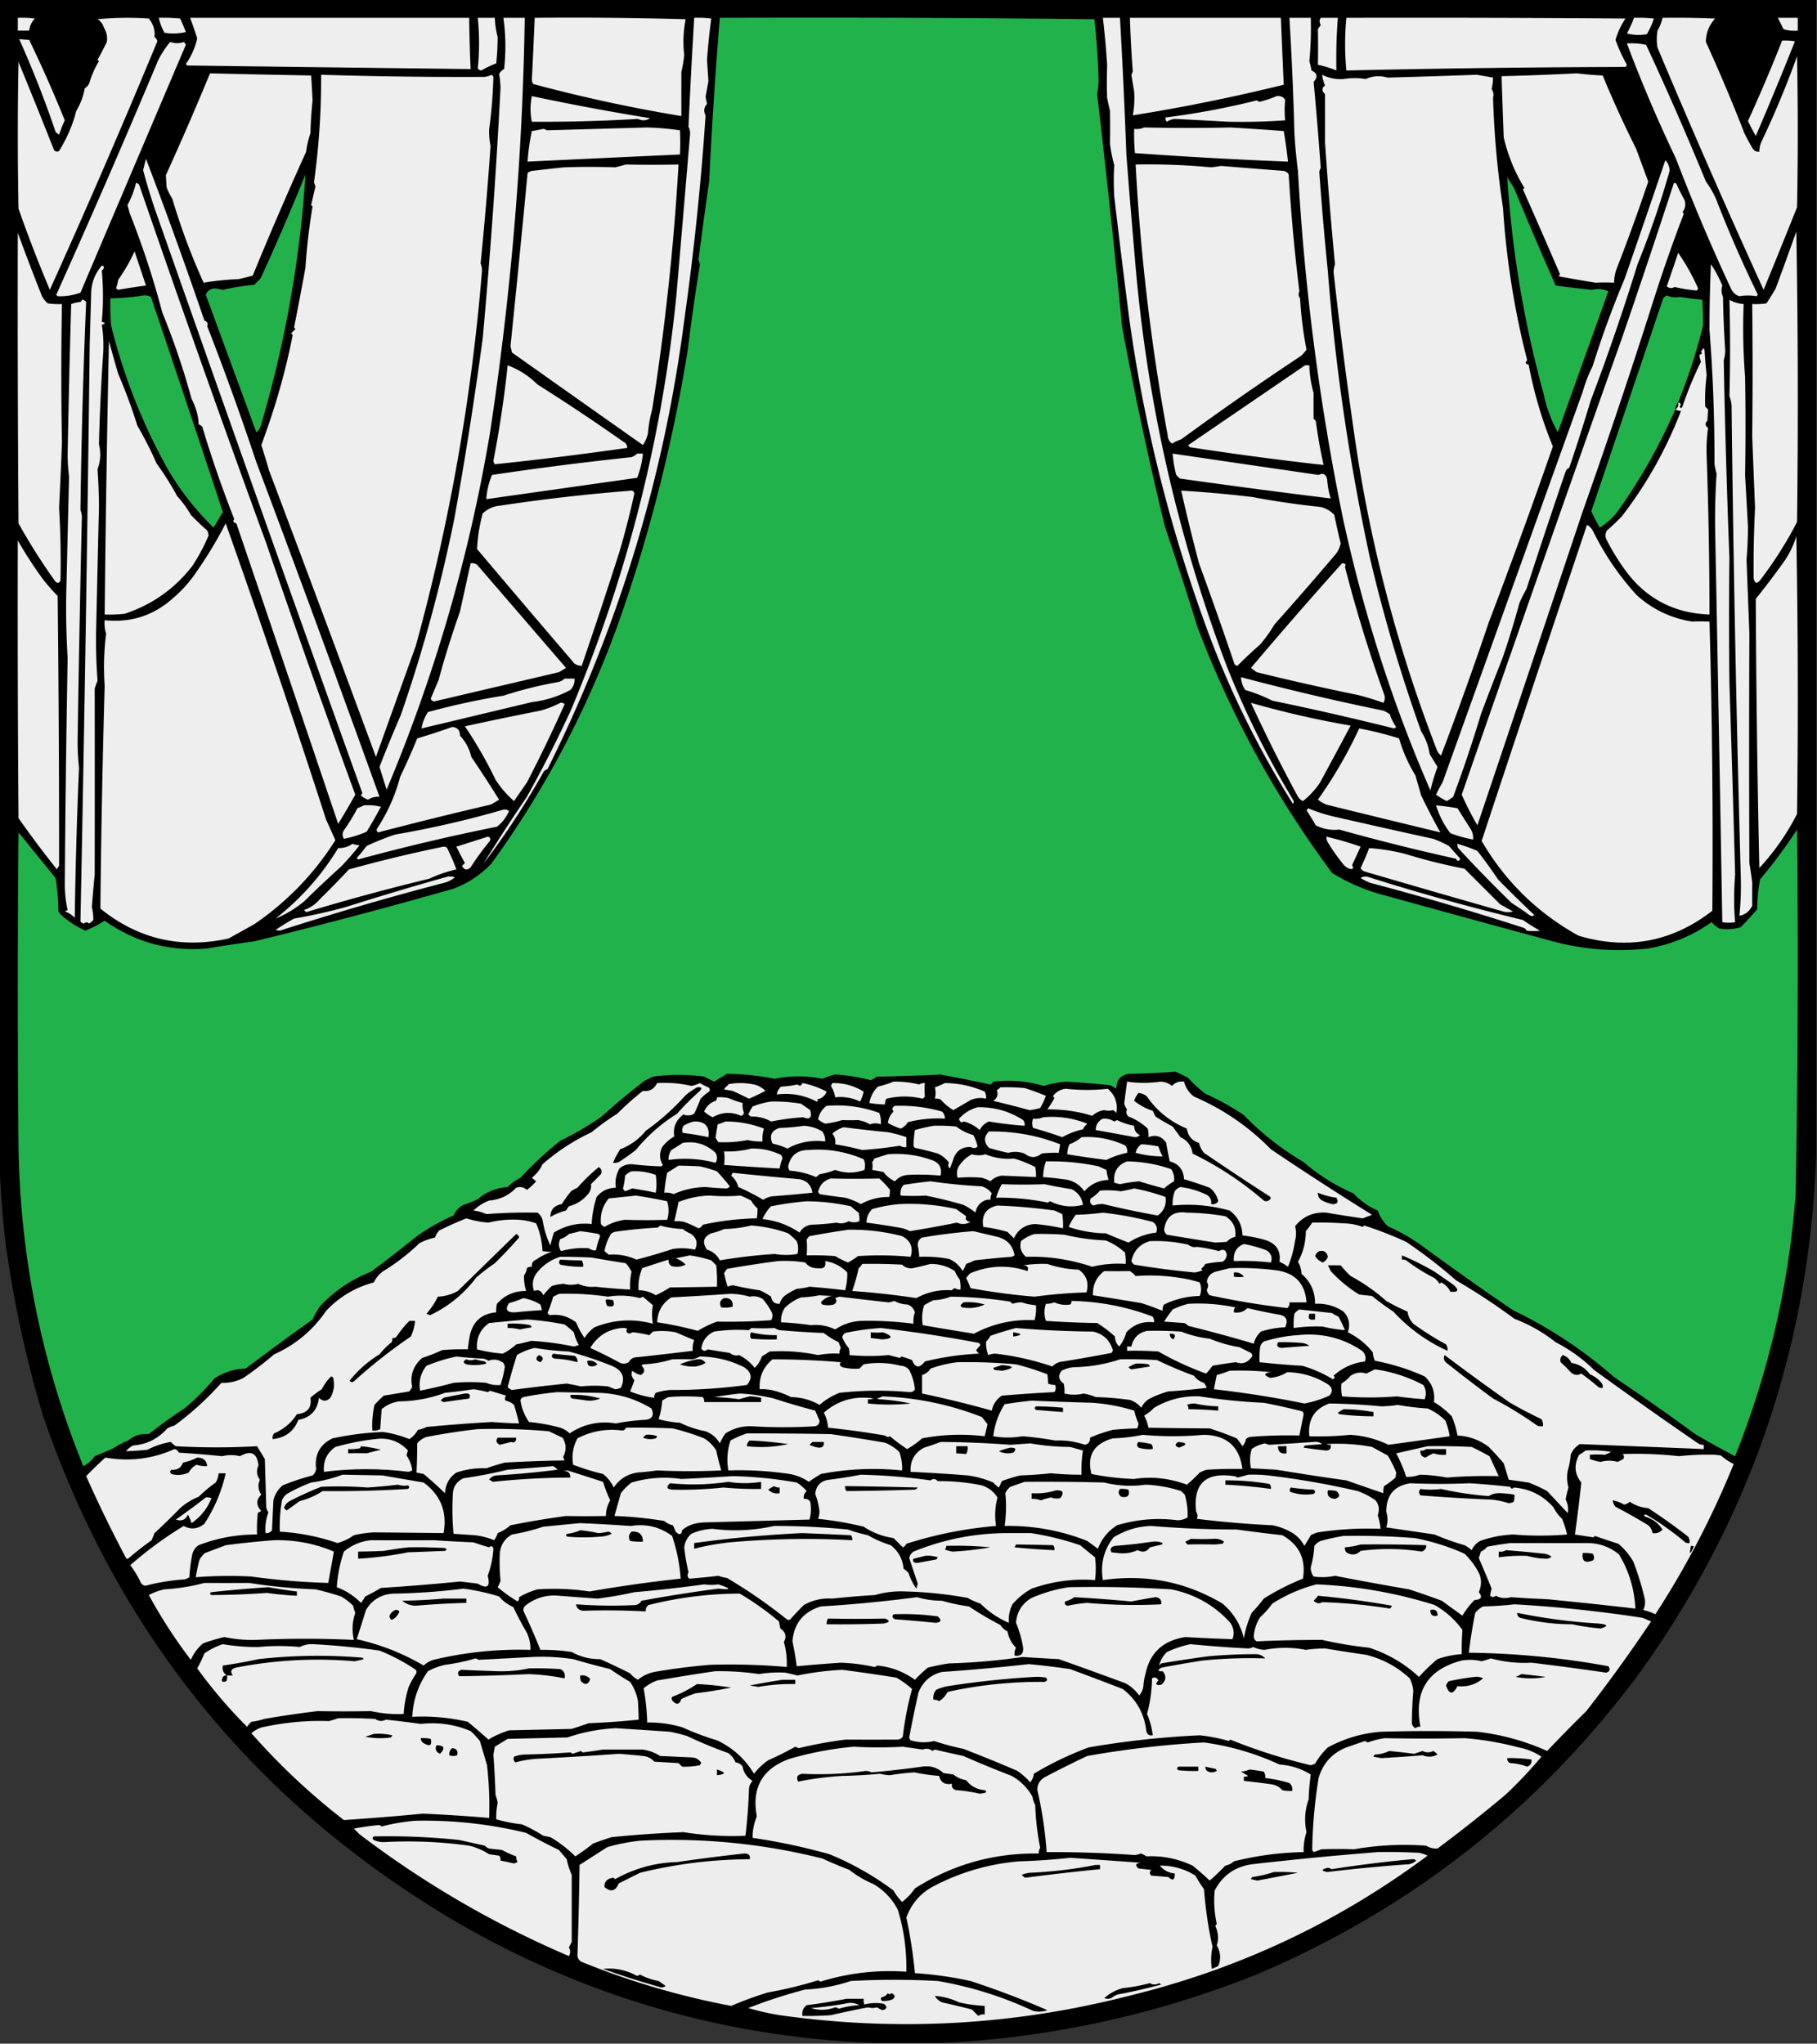 <svg xmlns="http://www.w3.org/2000/svg" width="1276" height="1435" style="shape-rendering:geometricPrecision;text-rendering:geometricPrecision;image-rendering:optimizeQuality;fill-rule:evenodd;clip-rule:evenodd"><rect width="100%" height="100%" fill="#333333" stroke="none"/><path style="opacity:1" d="M-.5-.5h1276v810c-4.44 133.483-45.27 254.48-122.5 363-70.4 95.73-160.229 166.9-269.5 213.5-71.01 28.5-144.677 44.67-221 48.5h-49c-107.128-4.2-206.795-33.7-299-88.5C176.989 1263.13 82.155 1145.63 30 993.5a801.855 801.855 0 0 1-26-120 667.346 667.346 0 0 1-4.5-64V-.5z"/><path style="opacity:1" fill="#edeeed" d="M12.5 12.5a72.444 72.444 0 0 1 12 .5c-2.282 2.397-3.616 5.23-4 8.5h-8v-9zM68.5 13.5c11.826-1.16 23.826-1.326 36-.5 3.179 3.96 4.513 8.294 4 13 1.074.739 1.741 1.739 2 3A5977.307 5977.307 0 0 1 35 203.5a978.343 978.343 0 0 1-22-57 2652.367 2652.367 0 0 1 0-103 4784.552 4784.552 0 0 1 25 62c1.05 1.017 2.216 1.184 3.5.5 5.73-9.367 9.73-18.7 12-28 3.106-5.214 5.106-10.547 6-16 1.759-1.008 2.926-2.508 3.5-4.5 1.694-5.516 3.86-10.35 6.5-14.5l-1-1c2.31-4.12 4.476-8.286 6.5-12.5.57-3.544-.096-6.878-2-10-.814-2.677-2.314-4.677-4.5-6zM111.5 12.5c5.011-.166 10.011 0 15 .5a120.435 120.435 0 0 1 4 9.5 38.06 38.06 0 0 1-15 .5 40.145 40.145 0 0 1-4-10.5zM133.5 12.5h196c.13 11.854.464 23.854 1 36-66.221-.792-132.554-1.626-199-2.5l-1-1c3.815-5.427 6.482-11.427 8-18a267.896 267.896 0 0 0-5-14.5zM335.5 12.5h12a60.024 60.024 0 0 0 2 13.5 199.913 199.913 0 0 1-1 18.5 69.417 69.417 0 0 0-10.5 5c-1.059-.13-1.892-.63-2.5-1.5a170.262 170.262 0 0 0 0-35.5z"/><path style="opacity:1" fill="#edeeed" d="M353.5 12.5h15c-1.476 97.228-9.642 194.561-24.5 292-14.529 86.276-38.696 169.609-72.5 250-1.67-5.338-3.337-10.671-5-16a1022.151 1022.151 0 0 1 15-36.5c15.484-44.615 27.984-90.449 37.5-137.5a2844.016 2844.016 0 0 0 20-127c5.369-59.104 9.536-117.771 12.5-176-.133-3.522-.466-6.688-1-9.5.833-1.5 2-2.667 3.5-3.5 1.362-11.908 1.195-23.908-.5-36zM375.5 12.5c35.34-.333 70.673 0 106 1-1.63 8.465-1.963 16.798-1 25a86.981 86.981 0 0 1-2 12c-.032 10.38-.032 20.713 0 31a1070.379 1070.379 0 0 1-104-22.5 6.29 6.29 0 0 1-1-3c.733-14.495 1.4-28.995 2-43.5z"/><path style="opacity:1" fill="#edeeed" d="M487.5 12.5a72.442 72.442 0 0 1 12 .5 478.421 478.421 0 0 0-3 29l1 15-2 11 1 5c-2.172 2.477-2.505 5.144-1 8a1953.26 1953.26 0 0 1-15 144c-14.271 110.314-46.271 215.314-96 315a9.454 9.454 0 0 0-2.5 1.5 548.104 548.104 0 0 1-42.5 65c9.588-15.544 19.754-31.211 30.5-47a873.705 873.705 0 0 0 31-61c39.194-93.362 63.86-190.362 74-291a71359.96 71359.96 0 0 0 9.5-112c.325-2.403-.008-4.57-1-6.5a5333.453 5333.453 0 0 1 4-76.5z"/><path style="opacity:1" fill="#22b24b" d="M505.5 12.5c87.669-.333 175.336 0 263 1a486.165 486.165 0 0 1 3 42.5 52.577 52.577 0 0 1-1 10A9100.625 9100.625 0 0 1 788 229.5a2598.779 2598.779 0 0 0 30 140 3119.106 3119.106 0 0 1 23 71c23.611 62.073 55.111 119.573 94.5 172.5 11.829 7.278 24.496 12.611 38 16 39.68 10.986 78.68 21.653 117 32 22.03 5.848 44.36 7.515 67 5 16.29-2.867 31.12-9.034 44.5-18.5a18.79 18.79 0 0 0 5.5 4.5c5.12.888 10.12.555 15-1 3.95-4.072 7.78-8.238 11.5-12.5.07-7.106.74-14.106 2-21a350.417 350.417 0 0 0 26-35c.9 85.341.57 170.674-1 256-4.72 63.562-18.89 124.896-42.5 184a568.026 568.026 0 0 1-28-15.5 1686.468 1686.468 0 0 0-57-40c-21.47-18.907-45.14-34.574-71-47a2220.508 2220.508 0 0 1-65-46 130.025 130.025 0 0 0-23-13 29.62 29.62 0 0 1-7-11 50.92 50.92 0 0 1-17-12c-12.847-5.583-24.513-12.916-35-22-15.452-9.071-29.452-20.071-42-33a176.947 176.947 0 0 0-27-15 93.285 93.285 0 0 1-12-11 104.297 104.297 0 0 0-9-4.5 579.766 579.766 0 0 1-33 1.5c-5.745 1.083-8.578 4.583-8.5 10.5a29.517 29.517 0 0 0-4.5-2.5 633.456 633.456 0 0 0-31-2.5 77.907 77.907 0 0 0-15.5 3c-11.622-3.435-23.455-4.435-35.5-3-.333 1-1 1.667-2 2a1625.71 1625.71 0 0 0-35-7c-14.988.75-29.988 1.25-45 1.5a12.403 12.403 0 0 1-4 2.5 125.974 125.974 0 0 0-25-4 49.576 49.576 0 0 0-9 3c-11.135-2.278-22.302-2.278-33.5 0a184.309 184.309 0 0 0-33.5-3.5l-9 5.5-7-3.5a131.528 131.528 0 0 0-36 0l-6 3a533.952 533.952 0 0 0-30 25 209.144 209.144 0 0 1-29 17 257.163 257.163 0 0 0-28 26 33.576 33.576 0 0 0-9 6.5c-7.95.592-14.95 3.425-21 8.5a59.598 59.598 0 0 1-10 4c-3.202 1.702-5.535 4.202-7 7.5-9.653 4.156-18.653 9.322-27 15.5a848.762 848.762 0 0 1-31 24c-13.827 5.419-25.827 13.585-36 24.5a82.682 82.682 0 0 0-5 9 2344.844 2344.844 0 0 0-47 34.5c-8.012.223-15.346 2.557-22 7-6.667 8.001-13.667 15.001-21 21a330.863 330.863 0 0 0-25 18c-5.564-.48-10.398 1.02-14.5 4.5-3.345 1.26-6.845 3.1-10.5 5.5a333.669 333.669 0 0 1-13 5.5 20.288 20.288 0 0 1-8 7c-29.11-71.785-44.277-146.451-45.5-224a12209.89 12209.89 0 0 1 0-221l26 32a146.563 146.563 0 0 1 2 23 6.977 6.977 0 0 0 2.5 3.5A66.697 66.697 0 0 0 60 653.5a86.21 86.21 0 0 0 13.5-7c21.597 15.233 45.597 21.733 72 19.5a985.04 985.04 0 0 1 33-5 3594.01 3594.01 0 0 0 140-37c10.189-3.87 19.023-9.703 26.5-17.5 37.95-52.208 67.95-109.208 90-171a1101.847 1101.847 0 0 0 48-190 1580.456 1580.456 0 0 1 8.5-59.5c-.165-1.117-.498-2.284-1-3.5a4138.03 4138.03 0 0 1 7.5-55c1.87-38.41 4.37-76.744 7.5-115z"/><path style="opacity:1" fill="#edeeed" d="M774.5 12.5h12a4609.974 4609.974 0 0 1 4.5 96 7037.042 7037.042 0 0 0 6 73c7.962 97.815 29.296 192.815 64 285a631.317 631.317 0 0 0 47 95c.667 1 .667 2 0 3-23.996-38.284-43.663-77.951-59-119-26.848-72.335-45.514-146.335-56-222a6965.756 6965.756 0 0 1-10.5-85.5 184.334 184.334 0 0 1 0-22 97.966 97.966 0 0 1-3-15c.109-7.012.109-14.678 0-23l-2-9a319.526 319.526 0 0 1 0-23 597.46 597.46 0 0 0-3-33.5z"/><path style="opacity:1" fill="#edeeed" d="M793.5 12.5h106c.647 15.67 1.314 31.336 2 47a1297.904 1297.904 0 0 1-106 21.5c1.002-5.252 1.335-10.752 1-16.5l-2-12c.431-.794.765-1.627 1-2.5a805.782 805.782 0 0 1-2-37.5zM905.5 12.5h15c.311 9.979-.022 20.146-1 30.5a56.733 56.733 0 0 1 1.5 6.5c4.116 1.871 4.616 4.538 1.5 8a2739.858 2739.858 0 0 1 5 60.5 6.293 6.293 0 0 0-1 3 2362.96 2362.96 0 0 0 6 69.5c5.221 67.03 15.054 134.03 29.5 201a1131.069 1131.069 0 0 0 36 122c3.11 4.884 5.11 10.218 6 16 1.83 3 3.67 6 5.5 9-2 5.46-3.67 10.96-5 16.5-26.384-60.419-46.884-124.252-61.5-191.5-16.503-80.847-27.003-162.014-31.5-243.5a382.31 382.31 0 0 1-2.5-26.5 2358.98 2358.98 0 0 0-3.5-81z"/><path style="opacity:1" fill="#edeeed" d="M927.5 12.5h12a376.218 376.218 0 0 0-1 37 73.47 73.47 0 0 0-13-4 595.29 595.29 0 0 0 0-25l2-3c-1.035-1.628-1.035-3.295 0-5zM945.5 12.5c65.33-.167 130.67 0 196 .5a54.129 54.129 0 0 0-7 15 113.66 113.66 0 0 0 8 17.5 3.627 3.627 0 0 1-1 1.5 9886.33 9886.33 0 0 0-196 2.5 194.132 194.132 0 0 1 0-37zM1147.5 12.5a98.4 98.4 0 0 1 14 .5 56.766 56.766 0 0 1-5 11c-4.7.828-9.37.662-14-.5a81.564 81.564 0 0 0 5-11z"/><path style="opacity:1" fill="#ededed" d="M1167.5 12.5c12.34-.166 24.67 0 37 .5-4.34 4.698-6.51 10.198-6.5 16.5 9.74 21.426 18.74 42.76 27 64 1.81 3.757 3.81 7.424 6 11 1.11 1.537 2.61 2.203 4.5 2 .02-2.427.52-4.76 1.5-7a659.754 659.754 0 0 0 25-60c.67 35.333.67 70.667 0 106a5973.709 5973.709 0 0 1-23.5 58 6186.473 6186.473 0 0 1-74.5-170c-.67-4-.67-8 0-12a29.855 29.855 0 0 0 3.5-9z"/><path style="opacity:1" fill="#edeeed" d="M1248.5 12.5h14v9c-3.4.32-6.73-.013-10-1-1.36-2.72-2.69-5.386-4-8zM13.5 27.5c2.142.19 4.475.356 7 .5a949.365 949.365 0 0 1 25 56.5 89.82 89.82 0 0 0-4 10 7.253 7.253 0 0 1-2.5-2 728.6 728.6 0 0 0-25.5-65zM1251.5 28.5c3.02-.165 6.02.002 9 .5a2534.568 2534.568 0 0 1-27.5 66.5c-1.91-3.44-3.74-6.94-5.5-10.5 8.82-19.356 16.82-38.19 24-56.5zM119.5 29.5c3.44 1.08 6.606 1.08 9.5 0a4.458 4.458 0 0 1 1.5 2 194227.052 194227.052 0 0 0-74 174 41.278 41.278 0 0 1-16 2.5l-1-1A7067.678 7067.678 0 0 0 111 42.5c2.373-4.777 5.207-9.11 8.5-13zM1142.5 30.5c4.6-.3 9.1.033 13.5 1 14.56 31.307 28.56 63.307 42 96a65.213 65.213 0 0 1 7 12 865.634 865.634 0 0 0 29.5 67.5c-.33.333-.67.667-1 1-4-.667-8-.667-12 0-2.44-.774-4.27-2.274-5.5-4.5a1394.204 1394.204 0 0 1-39-92c-12.88-27.02-24.38-54.02-34.5-81zM147.5 51.5c23.663.572 47.33 1.072 71 1.5.382 5.78.716 11.614 1 17.5a291.809 291.809 0 0 0-1.5 23c-1.491 4.503-2.491 8.837-3 13a2554.757 2554.757 0 0 0-37.5 87c-3.303.94-6.636 1.773-10 2.5-8.472.347-16.639 1.181-24.5 2.5-8.668-19.032-16.001-38.699-22-59a41.33 41.33 0 0 1-4-8c-.17-2.968-.336-5.801-.5-8.5a2297.376 2297.376 0 0 0 31-71.5zM1107.5 51.5c5.95.748 11.95 1.248 18 1.5a781.728 781.728 0 0 0 23.5 51.5c2.82 7.647 5.65 15.314 8.5 23-6.9 20.512-14.4 41.179-22.5 62a30.661 30.661 0 0 0-1.5 9c-4.45-.224-8.79-.224-13 0-8.66-1.391-17.33-2.891-26-4.5.46-.414.79-.914 1-1.5a5042.705 5042.705 0 0 0-26-59.5c.33-.333.67-.667 1-1-6.72-11.07-11.56-22.903-14.5-35.5-.58-14.703-1.08-29.036-1.5-43 17.7-.45 35.36-1.117 53-2zM225.5 52.5c38.382 1.18 76.716 1.68 115 1.5a28.043 28.043 0 0 0 5-1.5l1 1.5a346.066 346.066 0 0 1-3 37 49.66 49.66 0 0 0 1 11.5 2643.566 2643.566 0 0 1-7 82.5 14.436 14.436 0 0 1 1 5c-7.296 89.336-22.796 177.169-46.5 263.5-9.296 25.879-18.629 51.879-28 78a28150.66 28150.66 0 0 0-75-201 560.43 560.43 0 0 0-5.5-18c9.726-26.047 17.06-51.714 22-77a3.647 3.647 0 0 0-1-1.5l3-3-1-1a2807.769 2807.769 0 0 0 8-42c.845-13.569 2.511-27.903 5-43l-1-1 3-13-1-3a524.735 524.735 0 0 0 5-75.5zM928.5 52.5c4.678 2.361 9.678 3.361 15 3 5.424-.845 10.591-.845 15.5 0 5.039-2.233 10.206-2.566 15.5-1 20.898-.588 41.73-1.255 62.5-2 3.79.636 7.62 1.303 11.5 2a37.727 37.727 0 0 1-1 8c1.27 2.048 1.6 4.048 1 6 .76 25.995 3.1 51.828 7 77.5 2.33 36.294 7.99 71.96 17 107-1.64 1.646-1.31 2.646 1 3a293.543 293.543 0 0 0 17 57.5 4450.688 4450.688 0 0 1-45 123.5 2651.397 2651.397 0 0 1-33.5 93.5 8.977 8.977 0 0 1-3-4c-27.419-70.9-46.586-143.733-57.5-218.5a3512.867 3512.867 0 0 1-15-117c.08-1.894.413-3.727 1-5.5a3038.629 3038.629 0 0 1-7-85.5c.05-11.371.05-22.705 0-34-2.407-2.092-2.407-4.092 0-6a24.96 24.96 0 0 1-2-7.5zM373.5 67.5a1780.46 1780.46 0 0 0 83 15.5c-2.718 1.768-5.551 1.934-8.5.5a1123.341 1123.341 0 0 1-74.5 2c-1.247-6.023-1.247-12.023 0-18zM896.5 67.5c2.545-.35 4.545.484 6 2.5a78.21 78.21 0 0 0 0 14.5 444.185 444.185 0 0 1-39.5 1 22395.41 22395.41 0 0 0-37.5-2 11.28 11.28 0 0 0-6 2c-.886-.825-1.219-1.825-1-3a546.24 546.24 0 0 0 64-12l2 1c4.21-1.044 8.21-2.377 12-4zM454.5 89.5c7.701.24 15.368.907 23 2 .291 5.585.291 11.252 0 17-35.399 1.593-71.066 3.26-107 5a146.094 146.094 0 0 1 3-21.5c2.688-.392 5.355-.892 8-1.5a4.94 4.94 0 0 1 2.5 1c23.598-.662 47.098-1.329 70.5-2zM803.5 89.5c20.442.445 40.609.445 60.5 0a2470.11 2470.11 0 0 1 37.5 2.5 333.342 333.342 0 0 1 3 21.5 3265.83 3265.83 0 0 1-107.5-6 145.05 145.05 0 0 1-.5-17c2.559.302 4.893-.032 7-1zM102.5 111.5a3317.138 3317.138 0 0 1 41 113.5c2.132.918 2.799 2.251 2 4 12.168 31.138 23.668 62.972 34.5 95.5a17187.407 17187.407 0 0 1 86.5 235c-2.932-.216-5.598.451-8 2-1.905-.565-3.571-1.565-5-3a3.647 3.647 0 0 1 1-1.5A69662.77 69662.77 0 0 1 109 147.5a433.18 433.18 0 0 1-8.5-28l2-8zM1169.5 112.5c1.92 1.921 2.92 4.421 3 7.5a634.937 634.937 0 0 1-22.5 65.5c-10.14 32.769-21.14 64.769-33 96a1367.408 1367.408 0 0 1-15 47c-1.16.498-1.99 1.331-2.5 2.5a5393.57 5393.57 0 0 0-27.5 82.5 97.64 97.64 0 0 0-5 10 582.827 582.827 0 0 1-12 39 2105.57 2105.57 0 0 0-15 39 961.635 961.635 0 0 1-19.5 58 31.9 31.9 0 0 1-4.5 3 50.498 50.498 0 0 1-7.5-4.5 70.73 70.73 0 0 1 4.5-8.5c33.01-92.141 65.84-183.641 98.5-274.5 1.66-5.921 3.99-11.921 7-18 6.3-20.313 13.8-40.813 22.5-61.5a13410.47 13410.47 0 0 0 28.5-83zM439.5 115.5c12.244.254 24.577.254 37 0-3.263 57.063-9.43 114.396-18.5 172a90.871 90.871 0 0 0-3 17c-.738 2.97-1.904 5.636-3.5 8a31271.322 31271.322 0 0 1-92-65l-1-4.5c4.203-40.858 8.203-81.358 12-121.5a6.802 6.802 0 0 1 3-1.5c7.548-.879 15.048-1.712 22.5-2.5a509.573 509.573 0 0 1 36 0c2.607-.623 5.107-1.29 7.5-2zM797.5 115.5a473.777 473.777 0 0 1 53 2c2.645-.283 4.979-.617 7-1a8512.136 8512.136 0 0 0 44 3.5c1.561.318 2.728 1.151 3.5 2.5a1291.71 1291.71 0 0 0 7.5 82c-.833 2-.666 3.666.5 5a265.715 265.715 0 0 0 4.5 36 25.513 25.513 0 0 1-4 4.5 2213.456 2213.456 0 0 0-84 58.5 34.456 34.456 0 0 0-6.5 3c-1.885-1.492-2.885-3.492-3-6-11.572-62.593-19.072-125.926-22.5-190z"/><path style="opacity:1" fill="#22b14b" d="M214.5 122.5c-3.695 59.394-14.195 118.394-31.5 177a8.905 8.905 0 0 1-3 4L144.5 207c1.129-2.828 3.296-4.328 6.5-4.5 1.781.239 3.614.572 5.5 1a159.649 159.649 0 0 1 22-3.5l4.5-4.5a1739.899 1739.899 0 0 0 31.5-73z"/><path style="opacity:1" fill="#22b24b" d="M1058.5 124.5c1.36 2.327 2.86 4.66 4.5 7a2936.71 2936.71 0 0 0 29.5 69 676.83 676.83 0 0 0 25.5 3c3.85-.949 7.68-.616 11.5 1-11.83 33-23.67 66-35.5 99-4.7-8.451-8.03-17.451-10-27a748.89 748.89 0 0 1-25.5-152z"/><path style="opacity:1" fill="#edeeed" d="M95.5 128.5c1.25.077 2.083.744 2.5 2a13916.484 13916.484 0 0 0 89 251A9175.958 9175.958 0 0 0 249.5 558a626.314 626.314 0 0 1-12 20.5 87185.83 87185.83 0 0 0-71.5-211c-2.109-.535-2.609-1.535-1.5-3-8.504-21.692-16.004-43.359-22.5-65a9.454 9.454 0 0 0-2.5-1.5c-.132-5.811-1.798-11.811-5-18-5.447-20.126-12.28-40.293-20.5-60.5a613.88 613.88 0 0 0-23-70 66.95 66.95 0 0 0-1.5-5.5 62.595 62.595 0 0 0 6-15.5zM1175.5 128.5c.88-.131 1.54.202 2 1 1.69 3.818 3.52 7.484 5.5 11 .99 3.197.49 6.03-1.5 8.5.33.333.67.667 1 1a1120.502 1120.502 0 0 0-22 63 4828.427 4828.427 0 0 1-49 146c-24.69 73.791-49.36 147.291-74 220.5a219.152 219.152 0 0 1-11-21.5c37.1-107.015 74.6-213.848 112.5-320.5a6985.642 6985.642 0 0 0 36.5-109zM1261.5 162.5c1.17 67.832 1.33 135.832.5 204a276.048 276.048 0 0 1-26 41c-2.24 2.667-3.74 2.167-4.5-1.5-.14-16.611.19-33.111 1-49.5-.68-16.647-1.35-33.314-2-50 .34-30.696.34-61.696 0-93 3.35.165 6.68-.002 10-.5 2.29-3.416 4.46-6.916 6.5-10.5a2860.6 2860.6 0 0 0 14.5-40zM12.5 163.5a1750.573 1750.573 0 0 0 17 44.5 18.264 18.264 0 0 0 4 5c3.317.498 6.65.665 10 .5a2627.764 2627.764 0 0 0 0 97 3322.821 3322.821 0 0 1-2 46 672.579 672.579 0 0 1 1 50.5c-.507 2.341-1.673 2.841-3.5 1.5a431.31 431.31 0 0 1-26-41c-.5-67.999-.667-135.999-.5-204zM94.5 176.5a8021.427 8021.427 0 0 1 8 24 428.204 428.204 0 0 0-19.5 3l-1.5-1a32.412 32.412 0 0 0 1.5-6 122.553 122.553 0 0 0 11.5-20zM1178.5 177.5c5.41 7.8 10.07 16.133 14 25a3.627 3.627 0 0 1-1 1.5c-5.16-.43-10.33-1.264-15.5-2.5-2.07 1.17-3.9 1.004-5.5-.5 2.74-7.816 5.41-15.649 8-23.5zM1201.5 185.5c3.1 4.598 5.77 9.598 8 15-.86 2.646-.7 5.313.5 8 .18 12.242.68 24.409 1.5 36.5.16 2.563-.17 5.23-1 8 .88 46.303 2.22 92.636 4 139-.37 28.728-.37 58.061 0 88 1.48 44.712 2.81 89.379 4 134-.93 12.155-.93 23.321 0 33.5-2.91.568-5.91.568-9 0-1.57-91.798-3.24-183.298-5-274.5-.24-13.445.09-26.945 1-40.5a39.374 39.374 0 0 1-1.5-7c.1-31.408-1.06-62.742-3.5-94 0-15.327.33-30.66 1-46zM71.5 186.5c1.99.493 1.99 1.66 0 3.5 1.077 12.128 1.077 24.128 0 36 2.667.667 2.667 1.333 0 2 .996 6.303 1.33 12.803 1 19.5a1431.456 1431.456 0 0 0-3 64.5c1.452 5.919 1.118 11.753-1 17.5.628 8.883.96 17.716 1 26.5-.683 28.985-1.35 57.985-2 87a372.452 372.452 0 0 0 1 35 66.751 66.751 0 0 0-2 5.5c.062 43.272.062 86.772 0 130.5a1262.79 1262.79 0 0 0-2 23c.77 3.211 1.104 6.211 1 9a10.756 10.756 0 0 1-3 2.5c-1.098-1.115-2.265-1.115-3.5 0-1.059-.13-1.892-.63-2.5-1.5 2.723-134.93 4.89-270.097 6.5-405.5l1-35c-.002-7.482 2.498-14.148 7.5-20z"/><path style="opacity:1" fill="#22b14b" d="M100.5 207.5c1.967-.239 3.801.094 5.5 1a24804.308 24804.308 0 0 1 50.5 151l-6.5 11c-12.018-11.725-22.351-24.725-31-39-18.386-32.441-32.053-66.775-41-103-.5-6.325-.666-12.658-.5-19 7.857-.167 15.523-.834 23-2z"/><path style="opacity:1" fill="#22b24b" d="M1178.5 282.5c-1.04 1.43-1.7 3.097-2 5a394.817 394.817 0 0 1-41.5 73 54.437 54.437 0 0 1-11.5 10 126.508 126.508 0 0 1-6-11.5c16.72-49.491 33.55-99.325 50.5-149.5a7.239 7.239 0 0 1 2.5-2c3.06 1.292 6.06 1.625 9 1 5.32.799 10.66 1.465 16 2 .26 6.02.43 12.02.5 18a392.945 392.945 0 0 1-17.5 54z"/><path style="opacity:1" fill="#edeeed" d="M57.5 210.5c1.256-.039 2.256.461 3 1.5a4958.447 4958.447 0 0 0-4 146 21.537 21.537 0 0 1 1 4.5 18966.93 18966.93 0 0 0-3 158.5c.01 6.078.343 12.078 1 18a3623.47 3623.47 0 0 0-3 105.5c-1.951-2.122-4.285-3.622-7-4.5l2-1c-1.31-5.757-1.976-11.757-2-18 .38-52.357 1.048-105.357 2-159a576.34 576.34 0 0 1-1-43.5c.65-28.026 1.317-56.026 2-84a121.143 121.143 0 0 1-1-15 9142.567 9142.567 0 0 1 2.5-106 26.674 26.674 0 0 1 6.5-1.5c.556-.383.89-.883 1-1.5zM1214.5 210.5c3.03 1.747 6.37 2.747 10 3a428.14 428.14 0 0 0 1 51c.4 23.029.4 46.029 0 69 .67 12 1.33 24 2 36 .01 7.896-.32 15.729-1 23.5.67 17.137 1.34 34.303 2 51.5-.22 54.047-.22 107.881 0 161.5.75 4.443 1.42 8.943 2 13.5-.04 5.481-.04 10.981 0 16.5-2 4.039-5 6.372-9 7 .89-8.367 1.22-17.201 1-26.5a20291.912 20291.912 0 0 1-6.5-332 27.045 27.045 0 0 0-1.5-6.5c.62-22.504.62-45.004 0-67.5zM76.5 239.5c2.089 7.553 4.256 15.22 6.5 23 5.222 12.168 9.722 24.335 13.5 36.5 4.789 8.134 9.289 16.968 13.5 26.5a204.568 204.568 0 0 1 14.5 23 69.947 69.947 0 0 1 9.5 13 179.938 179.938 0 0 0 11.5 11 11.25 11.25 0 0 1 1 3.5 133.296 133.296 0 0 1-11.5 21.5c-12.403 15.958-28.236 27.125-47.5 33.5a98.433 98.433 0 0 1-14 .5c.664-63.761 1.664-127.761 3-192zM1176.5 287.5c1.71-1.135 2.38-2.802 2-5 1.94.578 2.28 1.578 1 3 .67 1.333 1.33 1.333 2 0 3.67-10.831 8-21.331 13-31.5-.67-1.751-1.01-3.417-1-5 1.8-.317 2.13-.984 1-2a9.246 9.246 0 0 0 1.5-2.5c.33.333.67.667 1 1a386.8 386.8 0 0 0 1.5 18c-.93 7.389-1.27 14.722-1 22 .67.667 1.33 1.333 2 2a309.02 309.02 0 0 1-.5 8c-1.83 1.74-1.66 3.407.5 5-.92 6.593-1.25 13.093-1 19.5 1.32 37.275 1.98 74.441 2 111.5-25.72-.894-45.88-11.894-60.5-33a151.75 151.75 0 0 1-12-20c-.81-2.079-.64-4.079.5-6 3.68-3.179 7.18-6.512 10.5-10 17.39-22.587 31.23-47.254 41.5-74-1.29.024-2.62-.31-4-1zM356.5 256.5c7.932 2.971 14.932 7.471 21 13.5a1413.211 1413.211 0 0 1 60 40c1.939.908 2.939 2.408 3 4.5a2528.112 2528.112 0 0 1-93 11.5 4.933 4.933 0 0 1-1-2.5 775.416 775.416 0 0 0 10-67zM916.5 256.5h3a76.56 76.56 0 0 0 3 19.5 931.044 931.044 0 0 0 0 18l1.5 1.5c1.449 10.709 3.282 21.042 5.5 31a2266.488 2266.488 0 0 1-94-12.5 3.647 3.647 0 0 1-1-1.5 231459.46 231459.46 0 0 0 82-56z"/><path style="opacity:1" d="M1178.5 282.5c.38 2.198-.29 3.865-2 5 .3-1.903.96-3.57 2-5z"/><path style="opacity:1" fill="#edeeed" d="M447.5 318.5h4a66.247 66.247 0 0 1-4 17c-35.288 4.997-70.621 9.997-106 15 .415-5.945 1.749-11.611 4-17 32.354-4.833 65.021-9 98-12.5 1.566-.608 2.9-1.442 4-2.5zM823.5 318.5a49539.57 49539.57 0 0 0 102.5 15c3.161-1.569 5.161-.569 6 3a58.046 58.046 0 0 0 2.5 13.5 5904.126 5904.126 0 0 1-106-14l-2.5-2.5a88.101 88.101 0 0 1-2.5-15zM443.5 344.5c1.086.12 1.753.787 2 2a614.367 614.367 0 0 1-10.5 41 4170.146 4170.146 0 0 1-26.5 80c-1.808.009-3.475-.491-5-1.5a12712.825 12712.825 0 0 1-68.5-80.5 116.427 116.427 0 0 1 4-25c3.481-3.254 7.648-5.088 12.5-5.5 30.82-4.615 61.486-8.115 92-10.5zM829.5 344.5a844.476 844.476 0 0 1 50 4.5 591.67 591.67 0 0 0 48 7c3.707.936 6.874 2.769 9.5 5.5a467.564 467.564 0 0 0 4.5 20c-.494 2.512-1.494 4.845-3 7a2433.851 2433.851 0 0 1-43.5 50 102.737 102.737 0 0 1-10 14 310.695 310.695 0 0 0-16 15 3.943 3.943 0 0 1-2-1 3118.32 3118.32 0 0 0-25-71 1475.344 1475.344 0 0 1-12.5-51zM158.5 367.5a7807.84 7807.84 0 0 1 70.5 208c2.22 4.862 4.386 9.696 6.5 14.5-14.939 23.605-33.939 43.272-57 59a4242.308 4242.308 0 0 1-18 10c-33.58 7.357-63.58.357-90-21 .51-51.955 1.51-104.122 3-156.5a188.666 188.666 0 0 1 1-36.5c-.95-3.057-1.284-6.223-1-9.5 18.418 1.904 34.418-3.263 48-15.5a87.654 87.654 0 0 0 16.5-18.5 293.772 293.772 0 0 0 20.5-34zM1114.5 368.5c1.93 1.142 3.43 2.808 4.5 5 8.05 16.264 18.22 31.097 30.5 44.5 11.17 10 24.17 16.167 39 18.5 3.88-.249 7.88-.249 12 0 1.9 66.918 2.56 134.585 2 203-28.28 21.955-59.61 27.788-94 17.5-28.76-15.927-51.43-38.094-68-66.5a42884.256 42884.256 0 0 1 74-222zM1261.5 376.5c1.17 64.832 1.33 129.832.5 195a167.001 167.001 0 0 1-26.5 38c-1.38-63.051-2.21-126.051-2.5-189a541.268 541.268 0 0 0 19-25 63.433 63.433 0 0 0 9.5-19zM12.5 379.5a289.728 289.728 0 0 0 17.5 27 134.734 134.734 0 0 0 10.5 12c.7 63.629 1.034 126.796 1 189.5a9.465 9.465 0 0 0-1.5 2.5 740.948 740.948 0 0 1-27-36c-.5-64.999-.667-129.999-.5-195zM330.5 395.5c1.644-.214 3.144.12 4.5 1 20.91 24.232 41.743 48.399 62.5 72.5l-5 3c-29.173 6.836-58.339 13.669-87.5 20.5-1.28-.113-2.113-.78-2.5-2 1.857-4.374 3.69-8.707 5.5-13a662.925 662.925 0 0 1 15-48c2.506-11.355 5.006-22.688 7.5-34zM942.5 395.5c2.245.041 2.912.875 2 2.5a992.451 992.451 0 0 0 27.5 89.5c.808 2.079.641 4.079-.5 6a181.64 181.64 0 0 0-18-5.5 1843.26 1843.26 0 0 1-71-16l-4-3a3360.022 3360.022 0 0 1 64-73.5zM871.5 475.5a1798.095 1798.095 0 0 0 100 23.5 29.517 29.517 0 0 1 4.5 2.5 31.646 31.646 0 0 0 4.5 9l-1.5 1a2107.06 2107.06 0 0 0-85.5-19.5 113.94 113.94 0 0 0-19-7.5c-1.871-2.734-2.871-5.734-3-9zM396.5 476.5h7c.182 3.122-.818 5.789-3 8-8.483 4.55-17.483 7.384-27 8.5a97519.14 97519.14 0 0 1-77.5 18.5c.695-4.075 2.195-7.909 4.5-11.5 17.742-4.844 35.409-8.677 53-11.5a281.716 281.716 0 0 1 38-9.5c1.991-.374 3.658-1.207 5-2.5zM393.5 493.5c1.175-.219 2.175.114 3 1a1042.814 1042.814 0 0 1-26.5 55c-2.996 4.28-5.996 8.613-9 13a70.203 70.203 0 0 1-13-15 298.382 298.382 0 0 0-21.5-37.5 2505.588 2505.588 0 0 1 53-11c4.953-1.368 9.62-3.201 14-5.5zM878.5 493.5a664.455 664.455 0 0 0 70 16 6798.094 6798.094 0 0 1-21.5 40 55.993 55.993 0 0 1-12 13c-1.767-.84-3.101-2.173-4-4a1123.05 1123.05 0 0 1-32.5-65zM317.5 510.5c3.692.195 5.526 2.195 5.5 6 3.996 4.327 6.663 9.327 8 15a1044.765 1044.765 0 0 1 19.5 30 76.716 76.716 0 0 1-6 3.5 2925.846 2925.846 0 0 0-79 19.5c-1.083-.865-1.249-1.865-.5-3 7.251-11.062 12.584-23.062 16-36a499.234 499.234 0 0 0 12-27 538.788 538.788 0 0 0 24.5-8zM954.5 511.5a229.014 229.014 0 0 1 28 7 107.034 107.034 0 0 0 11.5 26c1.323 4.653 2.656 9.319 4 14a482.32 482.32 0 0 0 13.5 26c-26.77-6.45-53.437-12.95-80-19.5a26.852 26.852 0 0 1-6-3.5 312.355 312.355 0 0 0 29-50zM255.5 565.5a36.875 36.875 0 0 1 12 1 358.142 358.142 0 0 1-10 17.5c-5.303 2.31-10.636 3.977-16 5-1.192-1.945-1.192-3.945 0-6a122.473 122.473 0 0 0 9.5-15.5 36.354 36.354 0 0 0 4.5-2zM1008.5 565.5c4.74.45 9.74 1.117 15 2 3.17 5 6.33 10 9.5 15 1.2 2.177 1.7 4.511 1.5 7a87.04 87.04 0 0 1-16-4.5 60.201 60.201 0 0 1-10-19.5zM918.5 567.5a117.956 117.956 0 0 0 21 6.5 7101.042 7101.042 0 0 0 67 15 80.962 80.962 0 0 1 11 5c2.67 3 5.33 6 8 9-1 2-2 2-3 0a1530.896 1530.896 0 0 1-82-20.5c-5.733.682-11.233-.318-16.5-3a168.466 168.466 0 0 0-6.5-10.5c.556-.383.889-.883 1-1.5zM353.5 568.5c1.478-.262 2.811.071 4 1-1.975 4.457-4.808 8.124-8.5 11a1461.493 1461.493 0 0 0-97.5 23l-1-1a134.126 134.126 0 0 0 7-8.5 183.739 183.739 0 0 1 20-8c25.916-4.47 51.249-10.303 76-17.5zM342.5 587.5c1.725.343 2.225 1.343 1.5 3a193.033 193.033 0 0 0-13.5 18.5c-2.51 2.3-4.51 1.966-6-1l2-2a188.565 188.565 0 0 1-6-11.5 3389.687 3389.687 0 0 0 22-7zM931.5 587.5a235.773 235.773 0 0 1 24 7l-6 13c1.343 2.284.676 3.117-2 2.5a11.532 11.532 0 0 1-4.5-3.5c-4.063-5.125-7.563-10.125-10.5-15a6.846 6.846 0 0 1-1-4zM247.5 592.5c1.705.588 3.372.921 5 1a173.33 173.33 0 0 1-13 15 898.572 898.572 0 0 0-26 24.5c-6.17 5.074-12.837 9.074-20 12 17.701-13.864 32.368-30.364 44-49.5 3.758.105 7.092-.895 10-3zM1023.5 592.5c4.76 1.358 9.42 3.025 14 5 5.08 6.5 9.91 13.166 14.5 20 8.4 8.569 16.9 16.902 25.5 25-1.03.952-2.2.952-3.5 0a254.64 254.64 0 0 0-12.5-8.5 1011.548 1011.548 0 0 1-37.5-38.5 4.949 4.949 0 0 1-.5-3zM311.5 594.5c.996-.086 1.829.248 2.5 1a143.65 143.65 0 0 1 6.5 15 91.45 91.45 0 0 0-19 6.5 1594.783 1594.783 0 0 0-86.5 23.5l-1.5-1.5c4.352-1.523 8.019-4.023 11-7.5a611.44 611.44 0 0 0 20.5-21 981.277 981.277 0 0 1 66.5-16zM961.5 595.5a141.936 141.936 0 0 1 25 4 401.023 401.023 0 0 0 42 10.5c8.3 8.299 16.63 16.633 25 25l9 5c-2.33.667-4.67.667-7 0a11609.664 11609.664 0 0 1-97-28c-1.41-.368-2.41-1.201-3-2.5a181.855 181.855 0 0 0 6-14zM314.5 615.5a12.93 12.93 0 0 1 5 .5c-2.322 1.924-4.989 3.257-8 4a2122.385 2122.385 0 0 0-115 33.5l-3-.5a167.794 167.794 0 0 1 13-8 372.172 372.172 0 0 0 36-8c24.414-7.726 48.414-14.892 72-21.5zM955.5 616.5c1.788-1.122 3.788-1.289 6-.5a1616.612 1616.612 0 0 0 108 30c3.87 2.698 7.87 5.198 12 7.5-3.3.352-6.46.352-9.5 0-.39-.928-1.05-1.595-2-2A2015.8 2015.8 0 0 0 962.5 620a38.556 38.556 0 0 1-7-3.5zM627.5 759.5a68.938 68.938 0 0 1 18 2 6.846 6.846 0 0 1 4-1c-.281 3.317-.281 6.483 0 9.5l-1.5 1.5c-8.498-2.066-16.998-2.066-25.5 0a6.846 6.846 0 0 0-1 4 72.032 72.032 0 0 1-11-1c.806-4.446 2.806-8.279 6-11.5 3.872-.904 7.539-2.07 11-3.5zM791.5 759.5a82.6 82.6 0 0 0 23.5 0c3.082.136 5.749 1.136 8 3 2.305-2.43 5.138-3.43 8.5-3 1.069 4.244 3.402 7.744 7 10.5 20.448 8.785 38.448 21.118 54 37a2275.378 2275.378 0 0 0 71 46 317.594 317.594 0 0 1-6.5 2.5 894.682 894.682 0 0 1-25.5-4c-9.116-.585-16.449 2.582-22 9.5.851 3.515.851 6.848 0 10a79.317 79.317 0 0 1-5 18.5 27.332 27.332 0 0 0-6-3.5c1.095-7.324-1.905-12.324-9-15a93.761 93.761 0 0 0-17-3.5c-.152-7.313-3.152-13.146-9-17.5-13.504-3.699-26.837-4.866-40-3.5a24.362 24.362 0 0 1 1.5-10c.991-1.439 2.324-2.439 4-3a59.314 59.314 0 0 1 18.5 5.5c2.419 1.509 3.419 3.675 3 6.5 2.165.384 3.832-.283 5-2-.863-3.893-2.863-7.06-6-9.5a294.236 294.236 0 0 0-18-6c-.389-6.649-3.722-10.816-10-12.5a182.47 182.47 0 0 1-2.5-13c-3.154-4.663-7.321-5.996-12.5-4a18.453 18.453 0 0 0-.5-6 40.858 40.858 0 0 0-13.5-8.5c-1.646-1.555-1.979-3.221-1-5a11.295 11.295 0 0 1-2-4c.642-5.211 1.309-10.378 2-15.5zM461.5 760.5c8.199-.484 16.199.183 24 2a20.64 20.64 0 0 0 6-2 40.19 40.19 0 0 0 6 3c1.083.865 1.249 1.865.5 3a33.816 33.816 0 0 0-6 5 147.687 147.687 0 0 1-4.5 10.5c-2.502 1.432-5.002 1.598-7.5.5-5.329 4.017-7.495 9.184-6.5 15.5-3.384 1.932-6.218 4.432-8.5 7.5-2.135 4.299-1.968 8.466.5 12.5l-1 1a230.498 230.498 0 0 1-20.5-1.5c-3.441-.187-6.441.813-9 3-2.386 4.345-3.219 8.845-2.5 13.5-5.618.098-10.118 2.265-13.5 6.5a73.396 73.396 0 0 0-3.5 19c-9.615-1.053-18.449.947-26.5 6a98.984 98.984 0 0 0-2.5 9c-2.592-5.307-4.425-11.307-5.5-18-.687-2.055-1.854-3.721-3.5-5a383.085 383.085 0 0 0-36 1 31.783 31.783 0 0 0-9-2.5 31.946 31.946 0 0 1 11-7c7.575-.623 13.908-3.623 19-9 2.847-.944 5.347-.444 7.5 1.5a40.508 40.508 0 0 0 6.5-6l-3-2.5c3.262-2.592 5.762-5.759 7.5-9.5a146.094 146.094 0 0 1 34.5-22.5 167.882 167.882 0 0 1 18-13 203.696 203.696 0 0 1 18-16c4.498.58 7.831-1.253 10-5.5zM510.5 761.5c6.178-1.317 12.512-1.317 19 0 3.115.724 5.782 2.224 8 4.5a182.82 182.82 0 0 1-11.5 5.5 338.755 338.755 0 0 0-11.5-5.5l-6-1a6.547 6.547 0 0 1 3-3c-.228-.399-.562-.565-1-.5zM563.5 760.5a60.619 60.619 0 0 1 17 6c-1.221 3.148-3.554 4.982-7 5.5 1.196.654 1.196 1.154 0 1.5-8.675-4.546-18.009-6.213-28-5 .326-2.161 1.326-3.994 3-5.5a73.396 73.396 0 0 0 11.5-1.5c1.579 1.3 2.745.966 3.5-1zM584.5 760.5c7.964-.144 15.297 1.856 22 6a27.013 27.013 0 0 1-2.5 7c-5.486-2.671-11.32-3.671-17.5-3-.424-2.854-1.424-5.521-3-8 .363-.683.696-1.35 1-2zM663.5 760.5c9.814.095 19.147 2.095 28 6a9.108 9.108 0 0 1 1 5c-3.624-.907-7.291-.574-11 1-3.991 2.329-7.991 4.663-12 7a38.182 38.182 0 0 1-9-7.5 8.43 8.43 0 0 0-4-.5c.713-2.737.713-5.404 0-8a49.58 49.58 0 0 0 7-3z"/><path style="opacity:1" d="M489.5 763.5c3.407-.375 3.907.625 1.5 3-5.5 4.833-10.667 10-15.5 15.5-11.144 6.988-20.811 15.488-29 25.5a150.853 150.853 0 0 1-12 8.5 8.43 8.43 0 0 1-4 .5 62.262 62.262 0 0 1 5-9.5c7.187-2.723 13.187-7.056 18-13a165.83 165.83 0 0 0 28-25 59.693 59.693 0 0 1 8-5.5z"/><path style="opacity:1" fill="#edeeed" d="M702.5 763.5c5.676-.166 11.343.001 17 .5a153.32 153.32 0 0 1 15 5.5 62.793 62.793 0 0 1-4 8.5 40.281 40.281 0 0 1-7.5 1.5 882.966 882.966 0 0 0-25.5-6.5c2.868-1.935 3.701-4.435 2.5-7.5.995-.566 1.828-1.233 2.5-2zM748.5 764.5c10.035 1.107 19.868 1.107 29.5 0 5.11 4.521 7.11 10.187 6 17a7.248 7.248 0 0 0-2.5-2c-1.826.544-3.826.544-6 0-3.223.48-6.056 1.813-8.5 4-10.174-3.168-20.674-4.668-31.5-4.5a71.274 71.274 0 0 0 5-8 3.647 3.647 0 0 1-1-1.5c2.399-2.981 5.399-4.648 9-5z"/><path style="opacity:1" d="M799.5 767.5c2.283.108 4.283.941 6 2.5 7.037 10.188 16.37 17.688 28 22.5.739 5.159 3.572 8.493 8.5 10a17.335 17.335 0 0 0 3.5 7 1979.389 1979.389 0 0 0 46 30.5c1.141.741 1.141 1.575 0 2.5-1.223 1.114-2.556 1.281-4 .5-15.277-13.185-31.943-24.185-50-33-.766-5.366-3.599-9.199-8.5-11.5l-5.5-7.5a140.346 140.346 0 0 1-12-7l-2-4a42.318 42.318 0 0 1-13-7c.631-2.099 1.631-3.932 3-5.5z"/><path style="opacity:1" fill="#edeeed" d="M503.5 770.5a32.462 32.462 0 0 1 8 .5 74.547 74.547 0 0 0 10 3.5 15.418 15.418 0 0 0 1 7c-.333 1-1 1.667-2 2-6.974-2.985-13.641-2.652-20 1-2.261-1.063-4.261-2.396-6-4 1.589-3.759 4.256-6.259 8-7.5.752-.671 1.086-1.504 1-2.5zM541.5 773.5c7.026-.168 14.026.332 21 1.5l6.5 4.5c1.415 5.269-.252 6.936-5 5a182.107 182.107 0 0 0-22.5 3c-4.28-2.429-8.947-3.596-14-3.5a4.457 4.457 0 0 1-2-1.5 43.725 43.725 0 0 1 3-5.5c4.261-1.73 8.594-2.897 13-3.5zM580.5 776.5c12.817-1.019 25.151.647 37 5a16.873 16.873 0 0 1 1 8c-2.568-.95-5.068-.95-7.5 0a23.852 23.852 0 0 0-8.5-3c-3.734.133-7.401.133-11 0a70.462 70.462 0 0 1-12 2.5 18.924 18.924 0 0 1-5-3c.821-4.04 2.821-7.206 6-9.5zM628.5 776.5c11.234-.393 22.234.94 33 4 1.45 1.35 2.117 3.016 2 5a83.488 83.488 0 0 0-26 2.5 10.91 10.91 0 0 1-5 4.5c-3.232-1.088-6.232-2.421-9-4 .446-3.14 1.779-5.807 4-8-1.289-1.719-.955-3.053 1-4zM686.5 777.5c11.666-.272 22.333 2.728 32 9 .929 1.189 1.262 2.522 1 4a271.748 271.748 0 0 1-25-3c-2.915 1.204-5.081 3.204-6.5 6-3.178-2.88-6.844-4.88-11-6-1.825 1.071-2.992.404-3.5-2 3.591-3.958 7.925-6.625 13-8zM732.5 784.5c10.743-.932 21.076.568 31 4.5a13.92 13.92 0 0 0-3 4 53.278 53.278 0 0 0-14.5 5.5 317.392 317.392 0 0 0-20.5-6.5c-.833-2.081-.833-4.248 0-6.5 2.559.302 4.893-.032 7-1zM774.5 785.5c2.89-.222 5.557.445 8 2l2-1a44.182 44.182 0 0 0 12 4c-.072 3.022 1.262 5.188 4 6.5-.93.991-2.096 1.491-3.5 1.5a3653.145 3653.145 0 0 0-27.5-5c.036-3.7 1.703-6.367 5-8zM487.5 787.5c7.639-.191 10.973 3.476 10 11a216.21 216.21 0 0 0-18-3c-.686-1.564-.519-3.231.5-5 2.378-1.467 4.878-2.467 7.5-3zM509.5 787.5c9.34-.042 18.34 1.624 27 5a23.832 23.832 0 0 0-1 9 40.927 40.927 0 0 1-10.5-1 87.043 87.043 0 0 1-20.5 1.5l-2-3c.398-2.905.898-6.072 1.5-9.5a61.16 61.16 0 0 0 5.5-2zM564.5 790.5c4.701.257 9.035 1.59 13 4 1.446 2.118 2.113 4.451 2 7-9.469-1.2-18.302.466-26.5 5a50.2 50.2 0 0 0-10.5-3.5c-2.447-5.546-.781-9.213 5-11 5.848-.173 11.515-.673 17-1.5zM655.5 790.5c5.344-.166 10.677.001 16 .5 3.579 2.754 7.579 4.754 12 6a30.935 30.935 0 0 1 3 8c-1.18 1.317-2.68 1.484-4.5.5-5.662-.415-9.662 1.919-12 7a83.379 83.379 0 0 1-3 8c-1.294-1.354-1.46-2.688-.5-4-2.077-2.874-4.744-5.041-8-6.5a207.074 207.074 0 0 0-16-4 3.647 3.647 0 0 1-1-1.5 77.127 77.127 0 0 1 1-11 132.988 132.988 0 0 1 13-3zM592.5 791.5a882.71 882.71 0 0 0 31 3.5 89.488 89.488 0 0 1 13 3.5v7c-1.644.214-3.144-.12-4.5-1a306.363 306.363 0 0 1-26.5 3 204.3 204.3 0 0 0-19-4c.445-2.865-.222-5.365-2-7.5 2.378-2.085 5.045-3.585 8-4.5zM694.5 794.5c9.422-.149 18.755.684 28 2.5a130.779 130.779 0 0 1 22 6.5l-1 6a72.367 72.367 0 0 0-12 .5c-3.926 3.226-7.926 3.226-12 0-3.825-1.372-7.658-1.538-11.5-.5a153.189 153.189 0 0 1-13.5-3.5c-3.708-3.954-3.708-7.787 0-11.5zM759.5 798.5c10.927-.681 21.261 1.319 31 6 .952 1.545 1.285 3.212 1 5-5.146 1.034-9.979 2.7-14.5 5a695.456 695.456 0 0 1-27.5-4c.023-2.427.523-4.76 1.5-7 3.194-1.214 6.028-2.88 8.5-5zM479.5 802.5c8.832-1.413 16.498.92 23 7 1.333 2.333 1.333 4.667 0 7-10.862-2.88-21.862-3.546-33-2-.11-2.559.556-4.892 2-7a306.485 306.485 0 0 0 8-5zM801.5 803.5c4.034.172 8.034.672 12 1.5.621 2.131 1.621 4.464 3 7a75.601 75.601 0 0 1-19-2.5c.537-2.536 1.87-4.536 4-6zM527.5 806.5c7.422-.21 14.422 1.29 21 4.5a4.933 4.933 0 0 1 1 2.5 28.741 28.741 0 0 0-2 7 1988.752 1988.752 0 0 1-39-2.5c.429-3.047.429-6.214 0-9.5 6.572.261 12.906-.406 19-2zM567.5 807.5c13.569-1.072 26.569 1.095 39 6.5 1.102 2.401 1.269 4.901.5 7.5-6.807 2.456-13.64 2.456-20.5 0a49.83 49.83 0 0 1-11 3 11.38 11.38 0 0 1-2.5 2c-5.868-2.51-12.035-4.01-18.5-4.5a6.293 6.293 0 0 1-1-3c1.637-7.589 6.304-11.422 14-11.5zM623.5 810.5c11.021-.892 21.688.608 32 4.5 4.481 2.061 6.148 5.561 5 10.5a156.887 156.887 0 0 0-23-.5c-3.705.279-6.705 1.779-9 4.5-3.256-1.459-5.923-3.626-8-6.5a168.167 168.167 0 0 0-8-1.5c.354-2.041.354-3.874 0-5.5a9.454 9.454 0 0 0 1.5-2.5 366.152 366.152 0 0 1 9.5-3zM682.5 810.5c3.199.932 6.365.932 9.5 0 6.559 2.66 13.226 3.66 20 3a72.482 72.482 0 0 1 15 6c.497 2.31.663 4.643.5 7a4935.73 4935.73 0 0 0-24-1c-3.168.462-5.835 1.796-8 4a23.663 23.663 0 0 0-6-2.5 93.538 93.538 0 0 0-17 0c-.785-2.443-.619-4.943.5-7.5 2.43-3.934 5.597-6.934 9.5-9zM734.5 815.5c12.696-.271 25.03.896 37 3.5 1.851.837 3.684 1.671 5.5 2.5a38.852 38.852 0 0 0 1.5 7c-6.827.248-12.494 2.914-17 8-3.599-5.158-8.599-7.991-15-8.5a200.097 200.097 0 0 0-14-1.5c.13-3.898.796-7.565 2-11zM791.5 815.5c10.923.185 21.257 2.019 31 5.5 1.679 2.565 2.346 5.398 2 8.5a34.364 34.364 0 0 0-7 5 383.567 383.567 0 0 1-17.5-5c-4.35.359-8.85 1.026-13.5 2l-4-1c-.763-7.503 2.237-12.503 9-15zM476.5 818.5c4.829.035 9.829.201 15 .5a86.15 86.15 0 0 1 12 3.5 137.538 137.538 0 0 1 9 10.5c-.608.87-1.441 1.37-2.5 1.5-4.82-.175-9.653-.508-14.5-1-7.881.15-15.381 1.817-22.5 5-2.041-.923-4.208-1.256-6.5-1 .403-4.696 1.07-9.363 2-14 2.721-1.688 5.388-3.355 8-5z"/><path style="opacity:1" d="M420.5 819.5c1.877 1.159 2.377 2.826 1.5 5l-7 7c.451 2.961-.549 5.627-3 8-3.428 3.768-7.595 6.268-12.5 7.5l-2 3c-3.953 1.057-7.62 2.557-11 4.5.059-5.084 2.726-8.084 8-9a90.83 90.83 0 0 1 6.5-9 29.517 29.517 0 0 1 4.5-2.5 125.197 125.197 0 0 1 15-14.5z"/><path style="opacity:1" fill="#edeeed" d="M443.5 822.5a41.596 41.596 0 0 1 17 2.5c.673 4.315.673 8.482 0 12.5a258.36 258.36 0 0 0-16.5-3l-5 2a4.457 4.457 0 0 1-1.5-2 55.582 55.582 0 0 0 1.5-9c1.31-1.397 2.81-2.397 4.5-3zM514.5 823.5a2471.5 2471.5 0 0 0 47 4.5c5.308 1.137 8.308 4.304 9 9.5-9.165.944-18.499 1.777-28 2.5a14.293 14.293 0 0 0-6.5 2.5 158.105 158.105 0 0 0-17.5-9c-.844-3.178-2.511-5.845-5-8 .363-.683.696-1.35 1-2zM583.5 827.5a669.09 669.09 0 0 0 34 0 62.419 62.419 0 0 1 7.5 8 29.812 29.812 0 0 1-.5 5c-7.164-.103-13.83 1.564-20 5a44.347 44.347 0 0 0-11-4.5 606.804 606.804 0 0 1-18-2.5 3.647 3.647 0 0 0-1-1.5c1.146-4.979 4.146-8.145 9-9.5zM653.5 829.5a396.45 396.45 0 0 0 36 3.5c2.893.941 5.226 2.607 7 5a11.187 11.187 0 0 0-1 4.5c-1.788-.285-3.455.048-5 1-3.052 1.754-4.886 4.421-5.5 8a39.932 39.932 0 0 0-8.5-5.5 307.34 307.34 0 0 0-26.5-6.5c-5.752.355-11.586.355-17.5 0-.445-2.865.222-5.365 2-7.5a320.614 320.614 0 0 1 19-2.5zM703.5 831.5c10.055.392 20.055.392 30 0a334.566 334.566 0 0 0 19 3.5c4.595 2.262 7.262 5.929 8 11-7.977 2.027-15.644 1.194-23-2.5a3.647 3.647 0 0 0-1.5 1 165.264 165.264 0 0 0-36.5-3.5c1.027-3.382 2.36-6.549 4-9.5zM796.5 834.5a138.33 138.33 0 0 1 22 6c.714 5.546-1.119 9.88-5.5 13a593.51 593.51 0 0 1-38-8c-2.193-.217-4.527.116-7 1-2.319-.909-2.986-2.575-2-5a26.9 26.9 0 0 0 6.5-5.5c5.016-.393 9.849-.227 14.5.5 3.324-.55 6.491-1.217 9.5-2z"/><path style="opacity:1" d="M925.5 837.5c4.1 1.725 8.434 2.892 13 3.5 1.666 3.131.666 4.631-3 4.5a33.086 33.086 0 0 1-7-2.5c-2.107-1.264-3.107-3.097-3-5.5z"/><path style="opacity:1" fill="#edeeed" d="M446.5 839.5a349.692 349.692 0 0 1 22 4c1.333 4.333 1.333 8.667 0 13-9.844.336-19.677.336-29.5 0a37.513 37.513 0 0 0-14.5 5 7.248 7.248 0 0 1-2.5-2c-.625-6.854 1.209-12.854 5.5-18a1229.76 1229.76 0 0 0 19-2zM498.5 839.5c7.259.592 14.426.592 21.5 0a75.95 75.95 0 0 1 7.5 3.5 17.842 17.842 0 0 0 4.5 5.5 45.296 45.296 0 0 1-.5 7 190.298 190.298 0 0 0-38 4.5c-.59 1.299-1.59 2.132-3 2.5a87.141 87.141 0 0 0-10-4.5 24.935 24.935 0 0 0-7-.5c1.14-4.491 2.14-8.991 3-13.5 7.124-2.833 14.458-4.333 22-4.5zM566.5 843.5c10.318.08 20.652 1.246 31 3.5a55.747 55.747 0 0 0 5.5 4.5c.495 1.973.662 3.973.5 6-2.527 1.017-5.027 1.017-7.5 0-2.786 1.559-5.619 1.892-8.5 1a184.29 184.29 0 0 1-18 1.5c-3.579.614-6.246 2.448-8 5.5-7.814-5.294-16.481-8.461-26-9.5 1.46-3.423 3.46-6.423 6-9a233.135 233.135 0 0 1 25-3.5zM631.5 845.5c13.535-.667 26.869.5 40 3.5l7 5c-.799 2.228.201 3.561 3 4-3.056 1.776-6.222 1.943-9.5.5a872.087 872.087 0 0 1-33 6c-2.319-1.209-4.819-2.042-7.5-2.5a545.881 545.881 0 0 0-23-3.5c.057-3.754 1.39-6.921 4-9.5 6.339-1.806 12.672-2.973 19-3.5zM700.5 846.5c13.195.475 26.528 1.642 40 3.5 1.851.837 3.684 1.671 5.5 2.5.498 3.317.665 6.65.5 10-6.623-1.425-13.123-2.425-19.5-3-6.977.325-11.977 3.658-15 10l-4.5-4.5a109.915 109.915 0 0 0-17-3.5c-1.361-8.307 1.972-13.307 10-15zM774.5 851.5a240.971 240.971 0 0 1 35 6.5c2.707 1.864 3.541 4.364 2.5 7.5-7.022.841-13.522 3.174-19.5 7a471.72 471.72 0 0 1-16-6.5 81.987 81.987 0 0 1-26-4.5 36.104 36.104 0 0 1 5-8.5 177.566 177.566 0 0 0 19-1.5zM833.5 851.5c9.075.117 18.075.951 27 2.5 5.396 3.294 7.73 8.128 7 14.5-2.341.492-4.341 1.659-6 3.5l-8 .5a2954.559 2954.559 0 0 1-34-5.5c-1.124-.839-1.791-2.006-2-3.5 1.329-9.332 6.662-13.332 16-12zM327.5 855.5a70.766 70.766 0 0 0 15.5 3c7.22-1.777 14.386-2.444 21.5-2a47.242 47.242 0 0 1 12 2.5c2.587 5.88 4.087 12.38 4.5 19.5 2.042.318 4.209.485 6.5.5-3.638 1.097-7.304 2.93-11 5.5-2.256.921-3.256 2.588-3 5-1.322-.17-2.489.163-3.5 1-.216 1.884-.883 3.551-2 5-.14 3.734.36 7.401 1.5 11-8.296-.097-15.129 2.903-20.5 9a18.453 18.453 0 0 0-.5 6c-10.011.842-16.178 6.175-18.5 16-.61 3.327-1.11 6.661-1.5 10a162.597 162.597 0 0 0-18 .5 121.743 121.743 0 0 1-14 5.5c-6.366 5.549-8.699 12.382-7 20.5l-2 3-18 3a81.357 81.357 0 0 0-6.5 6.5c-1.358 6.107-1.858 12.107-1.5 18 1.967.24 3.801-.09 5.5-1l1-14c3.586-3.041 7.753-4.874 12.5-5.5 11.043-.148 21.71-2.148 32-6a409.576 409.576 0 0 0 20-2.5 78.75 78.75 0 0 1 10 2 3.647 3.647 0 0 0 1.5-1l11.5 3.5c-1.017 1.049-1.184 2.216-.5 3.5 2.312.455 4.312 1.455 6 3a188.08 188.08 0 0 1 3.5 13 385.266 385.266 0 0 1-19-1c-15.447.86-30.78 2.03-46 3.5a20.73 20.73 0 0 1-6 2 18.706 18.706 0 0 1-6 6.5 81.346 81.346 0 0 0-18.5-5c-11.767.43-23.6 1.93-35.5 4.5-8.895 4.29-12.729 11.45-11.5 21.5-.273 1.83-1.107 3.33-2.5 4.5a167.013 167.013 0 0 0-21 7c-3.31 2.79-5.477 6.29-6.5 10.5l-1 21c-1.11 1.54-2.61 2.2-4.5 2-.438-5.04.228-9.87 2-14.5a11.323 11.323 0 0 1-1.5-3.5l-1-34c-1.83-2.99-3.663-5.99-5.5-9a501.788 501.788 0 0 1-57 0 14.831 14.831 0 0 1-3.5-3 54.577 54.577 0 0 0-16.5 5.5c-5.045.5-10.045.84-15 1a14.506 14.506 0 0 1 5-4c9.564-.78 17.564-4.78 24-12a23.032 23.032 0 0 1 5-2 215.507 215.507 0 0 0 33-30c5.561.202 10.728-.965 15.5-3.5a247.923 247.923 0 0 0 21.5-16.5c15.051-6.767 27.218-16.934 36.5-30.5 9.27-9.883 20.436-16.55 33.5-20 1.422-2.926 3.422-5.426 6-7.5a147.174 147.174 0 0 0 26-20 40.21 40.21 0 0 1 11-4 13.24 13.24 0 0 1 3-5 242.147 242.147 0 0 1 19-8.5zM921.5 858.5c7.341-.166 14.674 0 22 .5 4.687.081 9.187.915 13.5 2.5l1-1a266.059 266.059 0 0 1 29.5 11.5 353.102 353.102 0 0 1 35 27 450.139 450.139 0 0 1 41 27 109.868 109.868 0 0 1 29 16.5c9.95 5.108 18.95 11.608 27 19.5 23.3 16.898 47.64 34.064 73 51.5 1.24.75 2.57 1.08 4 1v3c-28.96-1.19-57.96-2.35-87-3.5-2.97 1.76-5.14 4.26-6.5 7.5-.26 3.75-.93 7.42-2 11-.77 4.06-.6 8.06.5 12-.86 2.78-1.52 5.61-2 8.5 1.54 3.02 2.04 6.19 1.5 9.5-4.83-5.17-9.67-10.33-14.5-15.5-4.21-2.27-8.54-4.27-13-6-4.67-.67-9.33-1.33-14-2-1.17-3.82-2.33-7.65-3.5-11.5a226.87 226.87 0 0 0-10.5-11.5c-6.5-4.91-13.83-7.58-22-8a59.03 59.03 0 0 0-4-13.5 60.01 60.01 0 0 0-12.5-10c.87-7.187-1.3-13.187-6.5-18a152.592 152.592 0 0 0-35-11 20.2 20.2 0 0 1-1.5-6c-4.811-5.969-10.644-10.636-17.5-14 1.883-5.444.883-10.277-3-14.5a31.655 31.655 0 0 0-12-5 32.462 32.462 0 0 0-8-.5c.073-8.517-3.094-15.517-9.5-21-.148-3.089-.981-5.922-2.5-8.5 3.692-6.614 5.525-13.781 5.5-21.5a55.017 55.017 0 0 0 4.5-6zM463.5 860.5c4.931 1.411 10.264 2.244 16 2.5a26.948 26.948 0 0 0 6 3.5c3.84 3.036 4.673 6.702 2.5 11-5.082-1.137-10.249-1.304-15.5-.5a487.03 487.03 0 0 1-25.5 7.5c-6.285-2.852-12.785-4.019-19.5-3.5l-3-2.5a35.75 35.75 0 0 1 4.5-12 9.454 9.454 0 0 1 2.5-1.5 342.237 342.237 0 0 1 30-3c.916-.278 1.582-.778 2-1.5zM527.5 860.5a97.92 97.92 0 0 1 26 5.5 47.289 47.289 0 0 1 6 5.5c1.155 2.946 1.321 5.946.5 9-5.187.911-10.52.911-16 0a374.42 374.42 0 0 0-38.5 4.5c-1.955-3.791-4.955-6.291-9-7.5-3.559-5.165-2.559-8.998 3-11.5a49.887 49.887 0 0 0 9-3c6.568-.151 12.901-.985 19-2.5zM595.5 863.5a138.362 138.362 0 0 1 38 4.5c5.985 3.127 7.985 7.961 6 14.5a233.225 233.225 0 0 0-37-.5 45.223 45.223 0 0 1-7 4.5 64.71 64.71 0 0 1-9-4.5c-6.658-.5-13.325-.666-20-.5.28-3.787.28-7.453 0-11a7.248 7.248 0 0 1 2-2.5 672.837 672.837 0 0 1 27-4.5zM407.5 864.5c4.361.521 8.694 1.188 13 2l1 1.5a55.93 55.93 0 0 0-3 10c-1.756.14-3.422-.36-5-1.5-6.477-.472-12.977.195-19.5 2-1.768-2.718-1.934-5.551-.5-8.5 2.347-.712 4.347-1.879 6-3.5a345.94 345.94 0 0 0 8-2zM683.5 864.5a3263.848 3263.848 0 0 1 17 4c6.771 1.772 10.771 6.105 12 13l-2 1a614.732 614.732 0 0 0-26 2.5 66.615 66.615 0 0 1-6 2.5 29.144 29.144 0 0 1-2.5 5c-2.222-3.888-5.388-6.721-9.5-8.5a93.752 93.752 0 0 0-21-1.5 41.326 41.326 0 0 0-1-8c-.094-2.412.906-4.245 3-5.5a400.158 400.158 0 0 1 36-4.5z"/><path style="opacity:1" d="M362.5 866.5c1.195.366 1.861 1.199 2 2.5a336.756 336.756 0 0 1-17 18 139.084 139.084 0 0 0-13 10c-8.749 11.594-19.582 20.427-32.5 26.5l-2.5-1a57.004 57.004 0 0 0 8-12c5.033-.254 9.7-1.587 14-4 13.73-13.399 27.397-26.732 41-40z"/><path style="opacity:1" fill="#edeeed" d="M726.5 866.5c7.008-.166 14.008 0 21 .5a152.554 152.554 0 0 0 29 4 44.046 44.046 0 0 1 13.5 8.5c.497 2.646.664 5.313.5 8-8.043-.543-15.876.123-23.5 2-15.198-5.145-30.698-7.479-46.5-7-3.479-2.952-4.645-6.618-3.5-11 2.907-2.368 6.074-4.035 9.5-5zM807.5 871.5c9.128-.367 18.128.466 27 2.5 1.977 1.541 3.977 2.041 6 1.5 5.118.607 10.285 1.607 15.5 3 3.111-1.772 4.944-.939 5.5 2.5-.143 2.151-1.143 3.818-3 5a74.086 74.086 0 0 0-12 1.5 14.972 14.972 0 0 1-3 3.5l1 1a25.716 25.716 0 0 1-5.5 1.5 584.354 584.354 0 0 1-42.5-5.5 7.248 7.248 0 0 1-2-2.5c1.646-7.308 5.98-11.975 13-14zM873.5 873.5a86.667 86.667 0 0 1 16 4.5c3.195 2.194 4.195 5.027 3 8.5a176.783 176.783 0 0 0-26-1c-.538-5.896 1.795-9.896 7-12z"/><path style="opacity:1" d="M926.5 878.5c3.333-.667 5.333.667 6 4-.637 1.803-1.803 3.136-3.5 4-2.391-.929-4.225-2.429-5.5-4.5.571-1.599 1.571-2.766 3-3.5z"/><path style="opacity:1" fill="#edeeed" d="M484.5 881.5a88.78 88.78 0 0 1 15 3.5l3.5 3.5c.499 4.989.666 9.989.5 15-10.978.208-21.978.375-33 .5a91.73 91.73 0 0 1-10 5.5c-3.618-2.309-7.618-3.476-12-3.5-.452-5.167.382-10.333 2.5-15.5a555.578 555.578 0 0 1 18.5-6c-.203 1.89.463 3.39 2 4.5 3.533.903 6.867.57 10-1a19.43 19.43 0 0 0-7-4.5 624.355 624.355 0 0 0 10-2z"/><path style="opacity:1" d="M984.5 881.5a184.817 184.817 0 0 1 23 11.5c4.33 3 8.67 6 13 9 4.45 3.867 3.79 5.534-2 5-1.35-2.936-3.52-5.102-6.5-6.5-.33.333-.67.667-1 1a19.981 19.981 0 0 0-3.5-4 133.745 133.745 0 0 1-20-12.5 4.934 4.934 0 0 0-3-.5v-3z"/><path style="opacity:1" fill="#edeeed" d="M393.5 882.5c7.214-.002 14.548.164 22 .5a756.878 756.878 0 0 0 24 4 29.26 29.26 0 0 1 4 6 45.945 45.945 0 0 0-1 12.5 455.48 455.48 0 0 1-24.5-2c-3.989.409-7.989-.258-12-2-3.285.857-6.619.857-10 0a33.816 33.816 0 0 0-8.5 1.5 54.452 54.452 0 0 0-6 6.5c-1.345-3.244-3.512-4.244-6.5-3-1.707-5.125-.707-9.791 3-14 4.347-4.892 9.513-8.225 15.5-10z"/><path style="opacity:1" d="M393.5 884.5c4.856.314 9.856.481 15 .5.88 1.356 1.214 2.856 1 4.5a72.273 72.273 0 0 1-16-1.5c-1.184-1.145-1.184-2.312 0-3.5z"/><path style="opacity:1" fill="#edeeed" d="M546.5 885.5a91.123 91.123 0 0 1 19 1c2.232 2.863 5.232 4.196 9 4 4.01.657 5.676-1.01 5-5 6.042.938 11.209 3.605 15.5 8a42.815 42.815 0 0 1-1.5 12.5 524.402 524.402 0 0 0-25-2.5 55.582 55.582 0 0 1-9 1.5 54.94 54.94 0 0 0-8 4.5c-2.003 1.633-3.336 3.633-4 6-3.443.15-5.443-1.517-6-5a47.478 47.478 0 0 0-8-4.5 201.418 201.418 0 0 1-18.5-3.5 9.839 9.839 0 0 0-4 1 86.748 86.748 0 0 1-2.5-9.5l2-3a701.791 701.791 0 0 1 36-5.5zM605.5 887.5c9.339-.166 18.673 0 28 .5 2.022 2.018 4.522 2.852 7.5 2.5 4.154-.92 8.32-1.92 12.5-3 6.25-.024 11.916 1.642 17 5a26.948 26.948 0 0 0 3.5 6c.497 2.31.663 4.643.5 7a6.846 6.846 0 0 1-4-1 4.457 4.457 0 0 0-2 1.5c-8.908-.607-17.241 1.226-25 5.5-14.634-2.233-29.634-3.9-45-5a132.986 132.986 0 0 0 4.5-16 10.515 10.515 0 0 0 2.5-3zM718.5 888.5c5.407-.844 11.074-1.178 17-1 7.308 2.462 14.641 3.796 22 4 5.504 3.854 7.338 9.188 5.5 16a350.551 350.551 0 0 0-36.5 3 461.307 461.307 0 0 1-45-6 45.777 45.777 0 0 0-3-7 14.972 14.972 0 0 1 3-3.5c13.224-5.488 26.557-5.988 40-1.5 1.064-2.564.064-3.897-3-4z"/><path style="opacity:1" d="M932.5 888.5c2.903-.065 5.903-.065 9 0a74.908 74.908 0 0 0 7 7.5 130.093 130.093 0 0 1 25 17.5 148.373 148.373 0 0 0 15 7.5c.419 3.275 1.753 6.109 4 8.5a207.066 207.066 0 0 0 23 14.5c.88 1.356 1.21 2.856 1 4.5-14.41-6.552-27.078-15.719-38-27.5a193.02 193.02 0 0 1-15-11l-9-1c-7.381-4.539-14.048-10.039-20-16.5a71.254 71.254 0 0 0-2-4z"/><path style="opacity:1" fill="#edeeed" d="M863.5 890.5c10.886-.422 21.886.078 33 1.5 13.064 1.896 20.064 9.396 21 22.5h-12c.188 1.603-.312 2.937-1.5 4a555.159 555.159 0 0 1-54.5-9c-1.196-1.059-1.863-2.393-2-4 1.19-1.859 1.19-3.692 0-5.5.59-3.553 2.59-5.886 6-7a838.95 838.95 0 0 1 10-2.5zM775.5 892.5c6.181.106 12.181.106 18 0a19.887 19.887 0 0 1 4 3.5c9.67-.738 19.336-.405 29 1a88.44 88.44 0 0 1 16 3.5c1.299 3.199 1.299 6.365 0 9.5-8.791.186-17.124 2.186-25 6-.88 1.356-1.214 2.856-1 4.5a171.547 171.547 0 0 0-15-5.5 2961.626 2961.626 0 0 0-34-5.5c-.221-7.218 2.446-12.885 8-17z"/><path style="opacity:1" d="M866.5 893.5c2.963-.349 5.296.651 7 3-2.155.338-4.489.338-7 0v-3z"/><path style="opacity:1" fill="#edeeed" d="M392.5 908.5c11.454-.362 22.954.305 34.5 2 7.316-1.252 14.816-.918 22.5 1l2-1c2.358 2.029 4.692 4.029 7 6-.756 4.176-.756 8.51 0 13-13.897-3.76-27.564-2.926-41 2.5a25.038 25.038 0 0 0-7 7.5 59.039 59.039 0 0 1-6-11c-5.632-4.276-11.799-5.942-18.5-5l-1.5-1.5a119.672 119.672 0 0 0 4-11.5 71.254 71.254 0 0 0 4-2zM512.5 908.5c4.768.017 9.434.684 14 2 3.063-.661 6.063-.161 9 1.5a46.447 46.447 0 0 1 6.5 9.5c.743 1.941.576 3.774-.5 5.5a400.62 400.62 0 0 1-38 1 76.685 76.685 0 0 0-13.5 6.5 240.526 240.526 0 0 0-28.5-6c.349-7.726 3.683-13.559 10-17.5a2036.269 2036.269 0 0 0 41-2.5zM575.5 909.5c2.866.218 5.866.385 9 .5-3.283.459-5.949 1.959-8 4.5a3.647 3.647 0 0 0 1 1.5c2.667.667 5.333.667 8 0 2.025-1.194 2.359-2.694 1-4.5l3-1a3731.43 3731.43 0 0 0 34.5 4 21.663 21.663 0 0 0 4-1c2.912 1.566 6.079 2.399 9.5 2.5 2.533 1.033 4.199 2.867 5 5.5a19.372 19.372 0 0 0-1 8 242.675 242.675 0 0 0-37-2c-6.577.378-12.577 2.378-18 6-5.478-2.601-11.144-3.601-17-3-7.167-1.018-14.167-1.684-21-2-.188-3.591.645-6.924 2.5-10a32.796 32.796 0 0 1 11.5-7.5c4.519-.175 8.853-.675 13-1.5zM667.5 910.5a280.67 280.67 0 0 1 42 3.5l1.5 1.5c2.232-.687 4.398-1.021 6.5-1a44.36 44.36 0 0 0 10 2c.289 3.606-.044 7.106-1 10.5-15.144-.732-29.311 2.435-42.5 9.5a2582 2582 0 0 1-36-6c-.81-4.757-.476-9.424 1-14a60.631 60.631 0 0 1 6.5-3.5c4.267-.189 8.267-1.023 12-2.5zM367.5 911.5a34.74 34.74 0 0 1 12 4.5c.551 1.398.884 2.732 1 4a389.19 389.19 0 0 0-19 1.5c-5.661.162-6.995-2.005-4-6.5a68.772 68.772 0 0 0 10-3.5z"/><path style="opacity:1" d="M508.5 911.5c4.333-.333 6.333 1.667 6 6-2.641.763-5.308.93-8 .5-1.567-2.906-.9-5.072 2-6.5zM425.5 912.5a12.93 12.93 0 0 1 5 .5c1.495 3.841.161 5.174-4 4-.88-1.356-1.214-2.856-1-4.5z"/><path style="opacity:1" fill="#edeeed" d="M752.5 913.5c19.68.339 38.68 4.005 57 11a6.846 6.846 0 0 1 1 4c-7.715-.929-14.215 1.404-19.5 7-1.022 3.738-2.689 7.072-5 10-1.981-1.859-2.981-4.192-3-7a86.276 86.276 0 0 0-12.5-9.5 687.8 687.8 0 0 1-36-1.5c-1.333-4-1.333-8 0-12 1.814.055 3.814-.279 6-1 3.524 1.588 7.191 2.088 11 1.5.752-.671 1.086-1.504 1-2.5z"/><path style="opacity:1" d="M676.5 914.5c5.191-.442 10.191.058 15 1.5-5.055 2.341-10.388 3.007-16 2a3.647 3.647 0 0 1-1-1.5 31.147 31.147 0 0 0 2-2z"/><path style="opacity:1" fill="#edeeed" d="M834.5 915.5a126.022 126.022 0 0 1 33 2.5c-.837 1.011-1.17 2.178-1 3.5 3.79.601 6.956-.399 9.5-3a371.857 371.857 0 0 0 21.5 4.5c5.735.771 7.401 3.771 5 9-5.64.191-11.307 1.191-17 3-2.591 2.357-4.258 5.191-5 8.5a1047.508 1047.508 0 0 0-46-12.5 7.293 7.293 0 0 0-3-2l-14-1a97.86 97.86 0 0 1 6-8.5c3.63-1.762 7.296-3.096 11-4zM912.5 919.5c7.644.807 15.31 1.64 23 2.5a20.532 20.532 0 0 0 4.5 2.5 153.172 153.172 0 0 1 4.5 9.5 99.15 99.15 0 0 1-15.5-2.5c-6.745-.31-13.578.024-20.5 1-.165-3.35.002-6.683.5-10 .985-1.314 2.152-2.314 3.5-3z"/><path style="opacity:1" d="M919.5 922.5h4v4c-3.94.734-5.273-.599-4-4z"/><path style="opacity:1" fill="#edeeed" d="M370.5 926.5a221.253 221.253 0 0 1 26 3.5 80.499 80.499 0 0 1 6.5 5.5 31.294 31.294 0 0 0 3.5 9l-3.5 1a205.706 205.706 0 0 0-30-4c-3.449.97-6.949 1.804-10.5 2.5a39.345 39.345 0 0 1-9.5 6.5 109.833 109.833 0 0 1-18-3c-.672-7.859 2.161-14.026 8.5-18.5 9.142-.934 18.142-1.767 27-2.5z"/><path style="opacity:1" d="M287.5 927.5h4a33.244 33.244 0 0 1-3 11 356.833 356.833 0 0 0-40 31.5c-1.135.749-2.135.583-3-.5 5.885-7.382 12.885-13.549 21-18.5a51.239 51.239 0 0 1 8.5-8.5 4.934 4.934 0 0 0 .5-3c1.175.219 2.175-.114 3-1a71.695 71.695 0 0 1 9-11zM356.5 929.5a64.873 64.873 0 0 1 16 1 3.647 3.647 0 0 0 1 1.5c-2.843.446-5.676.946-8.5 1.5a31.881 31.881 0 0 0-8.5-1v-3z"/><path style="opacity:1" fill="#edeeed" d="M436.5 932.5a8.43 8.43 0 0 1 4 .5c-1.122 1.613-.622 2.78 1.5 3.5a6.293 6.293 0 0 1 3-1 122.33 122.33 0 0 1 11 2l2.5-2.5a50.869 50.869 0 0 1 16 .5c4.325 1.828 8.658 3.662 13 5.5-.935 2.381-1.268 4.881-1 7.5a2658.421 2658.421 0 0 1-39 4.5c-2.729.005-4.729 1.171-6 3.5-1.921 1.141-3.921 1.308-6 .5a304.913 304.913 0 0 0-21-10.5c5.017-8.357 12.35-13.024 22-14zM527.5 932.5c5.761.305 11.261.305 16.5 0a11.333 11.333 0 0 0 3.5 1.5 656.407 656.407 0 0 0 31 2 58.855 58.855 0 0 0 10.5 6.5 28.931 28.931 0 0 0 1.5 4 6.846 6.846 0 0 0-1 4 61.234 61.234 0 0 0-15 1 126.44 126.44 0 0 0-34-2.5l-5.5 3.5a20.336 20.336 0 0 1-5 8c-3.06-3.848-6.727-6.848-11-9-2.242.675-4.409.175-6.5-1.5a982.905 982.905 0 0 1-15.5-2.5c-1.713 1.453-3.213 1.286-4.5-.5.803-5.59 3.803-9.59 9-12 8.081-1.192 16.081-1.526 24-1 .916-.278 1.582-.778 2-1.5zM618.5 932.5a926.306 926.306 0 0 1 69 10.5c.457.414.791.914 1 1.5a604.676 604.676 0 0 1-3 3.5 9.258 9.258 0 0 0 2 2.5 195.006 195.006 0 0 0-38 5.5c-3.857 4.94-6.857 4.606-9-1a82.5 82.5 0 0 0-7.5-2.5l-1 1-8-2c-8.84.863-18.007.863-27.5 0a12.93 12.93 0 0 0-.5-5 26.49 26.49 0 0 1-4.5-7.5c.259-1.261.926-2.261 2-3 8.434-1.816 16.767-2.983 25-3.5zM713.5 932.5a751.088 751.088 0 0 0 54 2.5c7.21 1.603 11.876 5.937 14 13a3.943 3.943 0 0 1-1 2 1200.034 1200.034 0 0 1-34 6c-2.951.226-5.451 1.392-7.5 3.5a193.344 193.344 0 0 0-40-9 14.436 14.436 0 0 0-5 1 22.902 22.902 0 0 1-1.5-9.5 13.92 13.92 0 0 0 3-4 193.276 193.276 0 0 1 18-5.5zM805.5 934.5c8.007-.166 16.007 0 24 .5a77.657 77.657 0 0 0 20 5 98.5 98.5 0 0 0 21 6l8 4c1.231 1.183 1.231 2.349 0 3.5-2.857 3.567-6.357 4.567-10.5 3a282.64 282.64 0 0 0-16.5 2.5 55.747 55.747 0 0 1-4.5 5.5c-11.723-4.228-22.89-9.395-33.5-15.5a242.43 242.43 0 0 0-22-.5v-3h3c1.366-6.033 5.033-9.7 11-11z"/><path style="opacity:1" d="M527.5 935.5a68.876 68.876 0 0 0 18 2v3a162.597 162.597 0 0 1-18-.5c-.913-1.414-.913-2.914 0-4.5zM611.5 935.5c2.982.327 5.815.327 8.5 0 7.35 2.812 7.184 4.479-.5 5-2.676-.337-5.343-.67-8-1v-4zM711.5 935.5c6.667 1 6.667 2 0 3v-3zM821.5 936.5c3.723-.142 4.556 1.191 2.5 4-1.706-.808-2.539-2.141-2.5-4z"/><path style="opacity:1" fill="#edeeed" d="M911.5 937.5c16.473-1.743 31.473 1.924 45 11 2.37 2.188 3.037 4.688 2 7.5-8.46 1.034-15.793 4.368-22 10 1.154.914.987 1.747-.5 2.5-6.64-4.064-13.807-7.23-21.5-9.5a555.446 555.446 0 0 1-30-2.5 60.931 60.931 0 0 1 .5-11 6.978 6.978 0 0 1 2.5-3.5c7.944-2.483 15.944-3.983 24-4.5z"/><path style="opacity:1" d="M897.5 942.5c5.676-.166 11.343.001 17 .5 1.884.216 3.551.883 5 2-6.682.441-13.182.941-19.5 1.5-2.92-.37-3.754-1.703-2.5-4z"/><path style="opacity:1" fill="#edeeed" d="M375.5 946.5c7.621 1.249 15.621 2.083 24 2.5a259.55 259.55 0 0 1 30 10c7.682 3.167 9.849 8.334 6.5 15.5-1.398.551-2.732.884-4 1l-5-2a93.377 93.377 0 0 0-19 0 196.216 196.216 0 0 0-10-2 1244.232 1244.232 0 0 0-38.5 4.5 7.293 7.293 0 0 1-3-2 445.165 445.165 0 0 1 6.5-22.5c3.965-2.373 8.131-4.039 12.5-5z"/><path style="opacity:1" d="M388.5 950.5c4.968.664 9.968 1.164 15 1.5 1.537 1.11 2.203 2.61 2 4.5a72.727 72.727 0 0 0-16-2.5c-2.227-.704-2.56-1.871-1-3.5zM378.5 951.5c3.147 1.255 3.48 2.921 1 5-3.36-1.291-3.694-2.957-1-5zM1014.5 951.5a1663.35 1663.35 0 0 0 46 33.5 318.93 318.93 0 0 0 22 11.5c.95 1.545 1.29 3.212 1 5-1.37.16-2.71-.01-4-.5a263.213 263.213 0 0 0-31-19 1142.865 1142.865 0 0 1-32-24.5c-2.39-1.628-3.05-3.628-2-6zM1097.5 951.5c2.76.923 4.76 2.756 6 5.5 5.48.9 9.81 3.567 13 8a20.379 20.379 0 0 1 8.5 6.5c.48.948.65 1.948.5 3a4.939 4.939 0 0 1-3-.5 165.338 165.338 0 0 0-12-9.5c-2.41 1.318-4.75 1.151-7-.5-2.4-2.614-4.9-5.114-7.5-7.5-.61-1.995-.11-3.662 1.5-5z"/><path style="opacity:1" fill="#edeeed" d="M320.5 952.5c6.3.707 12.633 1.207 19 1.5 1.266.309 2.433.809 3.5 1.5 3.703-1.412 7.203-.912 10.5 1.5a6.293 6.293 0 0 1 1 3 82.693 82.693 0 0 1-3 12.5c-3.478.316-6.812-.184-10-1.5a132.434 132.434 0 0 0-23 0 376.813 376.813 0 0 1-23.5 5.5c-1.077-6.525.423-12.359 4.5-17.5 6.935-2.825 13.935-4.991 21-6.5zM491.5 952.5c10.983.156 21.317 2.656 31 7.5 5.427 3.606 6.094 7.773 2 12.5a393.027 393.027 0 0 1-54 3.5 45.984 45.984 0 0 0-10 2c-.837 1.011-1.17 2.178-1 3.5a64.062 64.062 0 0 1-17-4.5 75.552 75.552 0 0 0 3-8c-1.896-1.808-2.396-3.975-1.5-6.5a15.096 15.096 0 0 0 6 3c2.984-1.809 3.151-3.976.5-6.5l1-1a79.232 79.232 0 0 0 20.5-3.5c4.715-.159 9.549-.159 14.5 0 1.836-.528 3.503-1.194 5-2z"/><path style="opacity:1" d="M327.5 954.5c2.097.853 4.097.853 6 0 2.319.564 4.653 1.064 7 1.5.457.414.791.914 1 1.5a33.225 33.225 0 0 1-14 .5c-2.431-1.092-2.431-2.259 0-3.5zM489.5 954.5c2.522-.372 4.522.461 6 2.5-2.126 1.286-4.459 2.119-7 2.5-3.706.297-7.373-.203-11-1.5 3.934-1.67 7.934-2.837 12-3.5z"/><path style="opacity:1" fill="#edeeed" d="M542.5 954.5a577.75 577.75 0 0 1 48 2c-1.168 1.406-.835 2.572 1 3.5a36.62 36.62 0 0 0 12 1l3-3c8.596-1.537 17.262-1.203 26 1 2.508.115 4.508 1.115 6 3a36.84 36.84 0 0 1 4 13.5c-.848 1.491-2.181 2.158-4 2-16.229-1.471-32.562-1.304-49 .5-5.169 2.081-9.836 4.914-14 8.5-6.099-3.527-12.765-5.36-20-5.5a58.375 58.375 0 0 0-14-5 32.462 32.462 0 0 0-8-.5c-.539-8.582 2.461-15.582 9-21zM786.5 954.5c8.673-.166 17.34 0 26 .5a285.488 285.488 0 0 0 26 11c1.798 2.472 4.132 4.139 7 5a18.08 18.08 0 0 1 2 3.5 437.784 437.784 0 0 1-27 2.5 76.29 76.29 0 0 0-13 5c-2.736 1.524-4.736 3.691-6 6.5-2.142-2.573-4.808-4.406-8-5.5a217.619 217.619 0 0 0-24-2 44.71 44.71 0 0 0-8.5-2.5c-4.444 1.086-8.944 1.086-13.5 0a24.935 24.935 0 0 0-.5-7c-3.654-2.591-4.154-5.591-1.5-9a22.127 22.127 0 0 1 9-2.5c11.106-.254 21.773-2.087 32-5.5z"/><path style="opacity:1" d="M412.5 955.5c2.846-.47 5.179.363 7 2.5-1.772 1.487-3.772 1.82-6 1-.837-1.011-1.17-2.178-1-3.5z"/><path style="opacity:1" fill="#edeeed" d="M672.5 956.5c13.434-.237 27.1.263 41 1.5a184.8 184.8 0 0 1 22 7c.318 2.042.485 4.209.5 6.5 1.751.674 3.417 1.007 5 1 .651 1.735.485 3.402-.5 5a1116.777 1116.777 0 0 0-37 2.5c-3.801 2.614-6.134 6.114-7 10.5a756.947 756.947 0 0 0-49-12v-13c2.478-.695 4.478-2.195 6-4.5 6.297-2.279 12.63-3.779 19-4.5z"/><path style="opacity:1" d="M797.5 957.5a40.914 40.914 0 0 1 9 .5c.457.414.791.914 1 1.5-4.347.722-8.68 1.388-13 2a4.457 4.457 0 0 1-2-1.5 39.445 39.445 0 0 1 5-2.5zM703.5 958.5c9.103.707 9.27 2.04.5 4l-5.5-.5a3.647 3.647 0 0 1-1-1.5 168.522 168.522 0 0 0 6-2z"/><path style="opacity:1" fill="#edeeed" d="M965.5 961.5a101.745 101.745 0 0 1 34 11c1.98 3.095 2.31 6.428 1 10a256.906 256.906 0 0 1-19.5-2 245.942 245.942 0 0 1-38.5 0 29.13 29.13 0 0 1-.5-9 25.55 25.55 0 0 0 6.5-5.5c3.468-2.288 7.135-2.788 11-1.5l6-3zM863.5 962.5c9.69-.332 19.356.002 29 1-5.139.697-5.305 2.03-.5 4 4.394-.422 8.394-1.755 12-4 10.357.233 19.857 3.066 28.5 8.5 3.36 2.429 3.693 5.095 1 8a75.315 75.315 0 0 1-17.5 5.5c-20.79-4.248-41.956-7.582-63.5-10 .594-3.33 1.26-6.664 2-10a83.7 83.7 0 0 0 9-3z"/><path style="opacity:1" d="M232.5 966.5c.617.111 1.117.444 1.5 1 1.125 5.01.458 9.677-2 14-2.667 2.667-5.333 2.667-8 0-1.07 8.735-5.903 13.902-14.5 15.5-3.176 8.1-9.176 12.6-18 13.5-.262-1.48.071-2.81 1-4 6.702-2.87 12.036-7.368 16-13.5 7.356-.689 10.523-4.522 9.5-11.5a55.337 55.337 0 0 1 8-6c1.727-3.439 3.893-6.439 6.5-9z"/><path style="opacity:1" fill="#edeeed" d="M391.5 977.5c9.249.215 18.582.381 28 .5 13.662.249 26.329 3.915 38 11 2.158 5.013.492 7.68-5 8a149.176 149.176 0 0 0-20 2.5c-11.761-1.923-22.594.411-32.5 7-2.326-2.31-5.16-3.81-8.5-4.5-6.56-1.73-13.227-2.9-20-3.5-3.348-4.911-5.348-10.078-6-15.5.405-.945 1.072-1.612 2-2a235.817 235.817 0 0 1 24-3.5z"/><path style="opacity:1" d="M326.5 978.5c3.194-.324 4.194.842 3 3.5-6.01.797-12.01 1.631-18 2.5l-2-1c.881-1.471 2.214-2.304 4-2.5 4.465-.874 8.798-1.707 13-2.5z"/><path style="opacity:1" fill="#edeeed" d="M519.5 978.5c7.95.377 15.95 1.544 24 3.5a490.492 490.492 0 0 0 29 8.5c.957 2.31 1.957 4.644 3 7-.013 2.367-1.18 3.7-3.5 4a358.71 358.71 0 0 1-43.5 0c-6.931-.35-13.265 1.32-19 5a36.04 36.04 0 0 0-4 7c-2.309-4-5.643-6.83-10-8.5a71.22 71.22 0 0 1-18-6 69.754 69.754 0 0 1-15-2.5 50.421 50.421 0 0 0 2.5-13 29.517 29.517 0 0 1 4.5-2.5c8-.667 16-.667 24 0 .837 1.011 1.17 2.178 1 3.5h40v-3c-2.816-.644-5.482-.977-8-1a167.912 167.912 0 0 0-7.5 2 162.87 162.87 0 0 0-17.5-1.5 303.143 303.143 0 0 1 18-2.5z"/><path style="opacity:1" d="M400.5 979.5c7.225-.318 14.225.516 21 2.5-3.809 1.588-7.809 1.922-12 1l-8-1c-.752-.671-1.086-1.504-1-2.5z"/><path style="opacity:1" fill="#edeeed" d="M619.5 980.5c24.277.875 47.61 5.708 70 14.5l4 5c-.584 2.6-1.25 5.43-2 8.5-14.975-1.79-29.641-1.29-44 1.5a57.84 57.84 0 0 1-10.5 7.5 126.544 126.544 0 0 1-12-9c-1.073.78-2.24.61-3.5-.5a567.077 567.077 0 0 0-40-5.5c-.209-3.801-1.209-7.301-3-10.5 9.985-8.74 21.652-12.074 35-10a8.43 8.43 0 0 1-4 .5v3a150.226 150.226 0 0 0 30 0 153.254 153.254 0 0 0-22-3l-2-.5c1.558-.21 2.891-.71 4-1.5zM842.5 980.5c14.9 2.325 29.9 3.825 45 4.5 9.289 1.8 18.289 3.8 27 6a3.943 3.943 0 0 1 1 2 8285.788 8285.788 0 0 1-3 15 319.5 319.5 0 0 0-35 1c-.916.37-1.75.87-2.5 1.5-.36 1.92-1.194 3.59-2.5 5a50.768 50.768 0 0 0-4-5.5 226.643 226.643 0 0 0-19-7c-14.358-.06-28.692-.23-43-.5a29.82 29.82 0 0 0-3-8.5c2.237-1.217 4.57-3.051 7-5.5 9.98-5.858 20.647-8.524 32-8zM724.5 983.5c14.326.604 28.659 1.104 43 1.5 9.952.788 19.619 2.621 29 5.5a51.444 51.444 0 0 0 3 9c-.07 1.27-.403 2.44-1 3.5-5.52.11-11.186.45-17 1-6.144 1.64-11.478 3.47-16 5.5.207 2.63-.96 4.29-3.5 5-6.975-2.33-13.975-3.33-21-3a231.323 231.323 0 0 0-23-3 60.303 60.303 0 0 1-20.5 0c.989-8.14 3.656-15.637 8-22.5a320.614 320.614 0 0 1 19-2.5z"/><path style="opacity:1" d="M833.5 986.5c1.634-.661 3.467-.994 5.5-1a86.37 86.37 0 0 0 16.5 2v3a287.942 287.942 0 0 0-21-1c.237-1.291-.096-2.291-1-3z"/><path style="opacity:1" fill="#edeeed" d="M933.5 985.5c12.192.169 24.359.836 36.5 2a84.476 84.476 0 0 0 11.5-1 189.918 189.918 0 0 0 21 2.5c4.67 1.983 8.83 4.816 12.5 8.5 1.61 4.01 2.61 7.67 3 11-14.29 2.06-28.619 4.06-43 6-8.473-4.11-17.473-6.44-27-7-9.366.97-18.866 1.31-28.5 1-1.201-11.54 3.466-19.207 14-23z"/><path style="opacity:1" d="M727.5 987.5c6.351.057 12.685.39 19 1v3c-6.332-.444-12.665-.944-19-1.5-1.098-.77-1.098-1.603 0-2.5zM943.5 989.5c6.687.019 13.687.685 21 2v3a198.69 198.69 0 0 1-24-1.5l-1-1a51.22 51.22 0 0 1 4-2.5z"/><path style="opacity:1" fill="#edeeed" d="M439.5 1002.5c11.005-.17 22.005 0 33 .5 7.49 1.82 14.823 4.15 22 7 3.5 2.17 6.333 5 8.5 8.5.994 4.78 2.161 9.45 3.5 14-15.018.7-30.018.7-45 0a218.86 218.86 0 0 1-14 1.5c-7.022 1.12-12.522 4.62-16.5 10.5-1.71-3.72-4.21-6.89-7.5-9.5a164.175 164.175 0 0 1-21-6.5c-1.114-6.49-.114-12.65 3-18.5 9.896-5.15 20.396-6.98 31.5-5.5 1.376-.18 2.209-.85 2.5-2zM335.5 1003.5c16.531-.45 33.198.05 50 1.5 3.149 1.5 6.316 3 9.5 4.5 2.728 4.28 2.894 8.78.5 13.5.235.87.569 1.71 1 2.5-14.034.18-28.034.68-42 1.5a186.867 186.867 0 0 0-13 4c-7.085-.31-14.085.69-21 3-4.996 3.44-7.662 8.27-8 14.5a287.699 287.699 0 0 0-15-13.5c-1.667-.33-3.333-.67-5-1 .321-6.75.487-13.59.5-20.5 1.731-2.12 3.898-3.62 6.5-4.5 12.07-2.34 24.07-4.17 36-5.5zM524.5 1006.5c19.532-.02 39.198.15 59 .5a1644.96 1644.96 0 0 1 38 6 31.357 31.357 0 0 1 10 6.5 32.023 32.023 0 0 1 2 13c-19.423-1.94-38.423-1.11-57 2.5a109.644 109.644 0 0 0-8.5 5.5 34.121 34.121 0 0 0-13.5-5.5 236.47 236.47 0 0 0-43-2.5c-1.266-7.09-.766-14.09 1.5-21a67.49 67.49 0 0 1 11.5-5z"/><path style="opacity:1" d="M453.5 1007.5a16.91 16.91 0 0 1 8 1 3.595 3.595 0 0 1-1 1.5c-3.054.82-6.054.65-9-.5.743-.68 1.409-1.35 2-2z"/><path style="opacity:1" fill="#edeeed" d="M802.5 1007.5c14.251 1.3 28.418 1.3 42.5 0 16.26.1 25.427 8.1 27.5 24-8.34-.17-16.673 0-25 .5a23.032 23.032 0 0 0-5 2 107.327 107.327 0 0 1-9 8.5c-12.455-4.59-24.789-5.92-37-4a182.987 182.987 0 0 1-30-3.5c-3.323-12.99 1.677-21.32 15-25 7.153-.26 14.153-1.1 21-2.5z"/><path style="opacity:1" d="M349.5 1009.5h13c-.013 2.86-1.179 3.86-3.5 3-2.667.67-5.333 1.33-8 2-2.509-1.15-3.009-2.82-1.5-5z"/><path style="opacity:1" fill="#edeeed" d="M263.5 1010.5c9.174-1.28 16.841 1.39 23 8-.502 1.22-.835 2.38-1 3.5 2.295 3.42 3.628 6.92 4 10.5-.833.33-1.667.67-2.5 1-19.963-2.51-39.796-2.51-59.5 0-.676-7.48 1.991-13.31 8-17.5 9.264-2.65 18.597-4.49 28-5.5z"/><path style="opacity:1" d="M526.5 1011.5c9.089.36 18.089 1.2 27 2.5-9.518 2.11-19.185 2.61-29 1.5.027-1.7.694-3.03 2-4zM570.5 1012.5h8c.423 2.74-.744 4.08-3.5 4a19.197 19.197 0 0 1-6.5-2c.743-.68 1.409-1.35 2-2z"/><path style="opacity:1" fill="#edeeed" d="M660.5 1012.5c16.358.09 32.692.76 49 2 4.656-.34 9.323-.67 14-1a169.25 169.25 0 0 0 28 2.5c3.021.85 6.021 1.68 9 2.5-.897 5.79-1.231 11.45-1 17-7.164.02-14.33-.31-21.5-1-7.13.78-14.297 1.28-21.5 1.5a114.774 114.774 0 0 0-13 4 54.33 54.33 0 0 1-2 4.5 19.981 19.981 0 0 1-4-3.5 67.257 67.257 0 0 0-18-5 1188.754 1188.754 0 0 0-40-2.5c-.454-7.76 2.713-13.43 9.5-17 3.998-1.24 7.832-2.58 11.5-4z"/><path style="opacity:1" d="M799.5 1012.5c3.022.3 6.022.8 9 1.5.837 1.01 1.17 2.18 1 3.5-3.398.32-6.732-.01-10-1-1.307-1.37-1.307-2.7 0-4zM827.5 1012.5c6.385.55 6.552 1.89.5 4-3.052-1.08-3.218-2.41-.5-4z"/><path style="opacity:1" fill="#edeeed" d="M922.5 1012.5c2.25-.32 4.25.18 6 1.5-4 .33-8 .67-12 1-.457.41-.791.91-1 1.5a323.9 323.9 0 0 0 15.5 2c2.756.08 3.923-1.26 3.5-4a4.949 4.949 0 0 1-3-.5c10.746-.66 21.412.01 32 2 3.687 2.03 7.353 4.03 11 6a74.027 74.027 0 0 1 6 12l-.5 3.5a55.78 55.78 0 0 1-8 6 12.92 12.92 0 0 0-.5 5c-8.636-2.94-17.303-5.94-26-9a1907.76 1907.76 0 0 1-49-7.5c-6-.33-12-.67-18-1-.959-4.42-.793-8.92.5-13.5 2.795-2 5.962-3.34 9.5-4 .946.49 1.946.82 3 1 10.482-.62 20.815-1.29 31-2z"/><path style="opacity:1" d="M253.5 1015.5c4.802.45 9.469 1.28 14 2.5-3.359.77-6.692 1.6-10 2.5-4.152-.15-8.485-.15-13 0v-3c2.687.16 5.354 0 8-.5.556-.38.889-.88 1-1.5zM671.5 1015.5h8c.239 1.97-.094 3.8-1 5.5a179.42 179.42 0 0 0-7-.5v-5zM897.5 1015.5h6v5c-4.012.61-6.012-1.05-6-5z"/><path style="opacity:1" fill="#edeeed" d="M1002.5 1015.5c10.34-.17 20.67 0 31 .5 4.21 2.02 8.38 4.19 12.5 6.5 2.2 4.73 4.37 9.4 6.5 14-12.3-.28-24.46.05-36.5 1-6.36-1.2-12.69-1.87-19-2-3.113 1.16-6.28 1.66-9.5 1.5a101.332 101.332 0 0 0-7-16.5c7.411-1.68 14.744-3.35 22-5z"/><path style="opacity:1" d="M709.5 1016.5c3.877-.02 4.543 1.15 2 3.5-3.533.9-6.867.57-10-1a54.554 54.554 0 0 1 8-2.5z"/><path style="opacity:1" fill="#edeeed" d="M122.5 1017.5c1.422.25 2.422 1.08 3 2.5 10.183.64 20.35 1.47 30.5 2.5 4.209-1.01 8.375-1.01 12.5 0 7.769-4.37 12.102-2.2 13 6.5-1.601 3.56-1.268 6.89 1 10-1.582 3.74-1.249 7.24 1 10.5-3.734 3.64-3.734 7.47 0 11.5-.916.37-1.75.87-2.5 1.5-.499 4.99-.666 9.99-.5 15-14.19-.08-27.857 2.42-41 7.5-2.322 1.57-3.822 3.73-4.5 6.5a119.536 119.536 0 0 0-2 16 11.381 11.381 0 0 1-3.5 1.5c-9.315.64-18.482 2.14-27.5 4.5-1.261-.26-2.261-.93-3-2a71.817 71.817 0 0 0-7.5-12.5 267.975 267.975 0 0 1 37.5-27.5c5.035 2.71 9.869 2.21 14.5-1.5 7.154-10.97 12.154-22.8 15-35.5h-5a14.828 14.828 0 0 1-2 6.5c-3.816 2.61-7.816 5.95-12 10-4.816 1.91-9.15 4.57-13 8a436.485 436.485 0 0 1-18 17.5l-2 5a228.505 228.505 0 0 0-16 12.5c-.667.67-1.333.67-2 0a912.929 912.929 0 0 1-28-57.5c4.343-4.51 8.843-8.84 13.5-13 17.006 2.91 33.173.91 48.5-6z"/><path style="opacity:1" d="M1001.5 1017.5h14v4c-3.08.24-6.08-.09-9-1-1.93.88-3.76 1.88-5.5 3-2.637-.6-3.804-2.27-3.5-5 1.599.27 2.93-.07 4-1z"/><path style="opacity:1" fill="#edeeed" d="M1113.5 1018.5c6.04-.33 12.04 0 18 1-1.49.74-2.99 1.41-4.5 2-3.35-.25-6.85-.25-10.5 0v3c2.41.89 4.91 1.56 7.5 2 4.07-1.1 8.07-1.1 12 0 1.33-.67 2.67-1.33 4-2 .68-1.28.52-2.45-.5-3.5 13.28-.46 26.45.04 39.5 1.5 8.63-.94 17.13-1.28 25.5-1 1.33.17 2.67.33 4 .5 2.73 2.39 5.73 4.39 9 6-15.04 37.03-33.38 72.2-55 105.5a42.356 42.356 0 0 0-8.5-3c1.21-2.41 1.54-5.08 1-8a198.17 198.17 0 0 0-8-26 47.084 47.084 0 0 0-10.5-12.5 693.19 693.19 0 0 1-16.5-5.5l-1 1c-4.33-.67-8.67-1.33-13-2 1.69-12.1 3.19-24.27 4.5-36.5-4.82-6.06-5.32-12.56-1.5-19.5 1.65-.9 3.15-1.9 4.5-3z"/><path style="opacity:1" d="M138.5 1023.5c4.28-.05 6.614 1.95 7 6-2.566.16-5.066-.18-7.5-1-2.382 1.24-4.215 3.08-5.5 5.5-4.073 1.84-8.073 2.17-12 1-1.333-1-1.333-2 0-3 4.013.33 6.679-1.33 8-5 3.61-.74 6.943-1.91 10-3.5z"/><path style="opacity:1" fill="#edeeed" d="M388.5 1029.5c1.127.62 2.127 1.46 3 2.5a631.168 631.168 0 0 1-43 4c-2.118.26-3.784 1.26-5 3 .916.37 1.75.87 2.5 1.5 17.943-1.91 36.109-2.91 54.5-3 .067-3.27-1.599-4.77-5-4.5 1-.17 2-.33 3-.5 8.321 2.64 16.654 5.31 25 8 1.372 4.42 3.039 8.75 5 13-2.026 3.62-3.026 7.29-3 11-9.454.16-18.788.16-28 0a631.554 631.554 0 0 0-39 6.5 31.135 31.135 0 0 1-9 5.5 16.12 16.12 0 0 1-2.5 5c-4.222-1.75-8.722-2.91-13.5-3.5-5-.33-10-.67-15-1-.849-8.93-1.015-18.1-.5-27.5.117-5.4 2.617-9.24 7.5-11.5a341.369 341.369 0 0 0 31-6c10.823-.82 21.49-1.65 32-2.5zM240.5 1035.5c9.248.16 18.581.33 28 .5 9.669 1.67 19.336 3.34 29 5 12.012 8.86 16.679 20.69 14 35.5-16.343-.19-32.676-.35-49-.5a83.51 83.51 0 0 0-14 2 36.484 36.484 0 0 1-11.5 5.5 150.43 150.43 0 0 0-40.5-8 108.48 108.48 0 0 1 1.5-22 11.475 11.475 0 0 1 3.5-4.5 114.49 114.49 0 0 1 17-8c7.669-1.03 15.003-2.87 22-5.5zM604.5 1035.5c16.419.37 32.752 1.7 49 4 1.78-1.41 3.446-1.25 5 .5 10.466-.1 20.799.9 31 3 4.69 1.53 8.357 4.36 11 8.5-1.742 6.52-2.075 13.19-1 20-21.309 1.74-42.309 5.9-63 12.5-.498 1.16-1.331 1.99-2.5 2.5-2.127-2.13-4.294-4.29-6.5-6.5-7.615-1.1-14.615-3.77-21-8a240.467 240.467 0 0 0-32-5.5c.577-1.61.91-3.27 1-5-.466-4.36-1.466-8.53-3-12.5.676-6.01 4.009-9.34 10-10 7.511-.95 14.844-2.12 22-3.5zM876.5 1035.5a97.7 97.7 0 0 1 14 .5 572.533 572.533 0 0 1 63 11 52.178 52.178 0 0 1 12.5 6.5c2.443 3.21 2.943 6.71 1.5 10.5a38.853 38.853 0 0 1 2 9.5c-14.758-.55-29.424.28-44 2.5a23.032 23.032 0 0 0-5 2 141.643 141.643 0 0 1-4.5 7.5c-1.814-3.48-4.314-6.31-7.5-8.5-4.585-2.97-9.585-4.97-15-6a715.388 715.388 0 0 1-53-4.5c.686-1.56.519-3.23-.5-5-2.223-19.6 6.61-27.94 26.5-25 .942.11 1.775.44 2.5 1 2.607-.62 5.107-1.29 7.5-2zM514.5 1036.5c14.977.32 29.977 1.82 45 4.5a30.086 30.086 0 0 1 7 6c-1.655 1.44-2.322 3.28-2 5.5 1.951-.27 3.451.39 4.5 2 .796 4.25.629 8.42-.5 12.5-24.687.67-49.353 1.33-74 2-6.455.24-11.622 2.08-15.5 5.5-.406 3.27-1.906 3.6-4.5 1a37 37 0 0 0-2-4.5 12.795 12.795 0 0 1-6-3 267.398 267.398 0 0 0-35-3.5l4.5-16a40.17 40.17 0 0 1 7.5-7.5c11.457-3.39 23.124-4.22 35-2.5 12.165-.54 24.165-1.2 36-2z"/><path style="opacity:1" d="M860.5 1039.5c10.524-.09 20.858.75 31 2.5.837 1.01 1.17 2.18 1 3.5-10.392-1.46-21.059-2.46-32-3v-3zM511.5 1040.5a71.002 71.002 0 0 0 23 0v5c-8.705.14-17.538-.19-26.5-1-11.987 1.28-23.82 1.78-35.5 1.5-4.25-.23-4.917-1.73-2-4.5 13.825 1.36 27.492 1.03 41-1z"/><path style="opacity:1" fill="#edeeed" d="M719.5 1040.5c18.67-.17 37.336 0 56 .5 9.61 2.37 19.277 2.87 29 1.5a93.436 93.436 0 0 1 25 4.5c.833.83 1.667 1.67 2.5 2.5a49.392 49.392 0 0 1 2 16c-2.041 1.25-4.375 1.92-7 2-14.485-1.86-28.652-.7-42.5 3.5-6.328 4-10.828 9.5-13.5 16.5-2.5-1.83-5-3.67-7.5-5.5-18.646-7.38-37.98-10.88-58-10.5a93.18 93.18 0 0 0 .5-23 11.475 11.475 0 0 1 3.5-4.5c3.442-1.18 6.775-2.35 10-3.5zM990.5 1041.5c13.92.61 27.75.61 41.5 0 9.52.61 19.02 1.45 28.5 2.5.75 1.49 1.59 1.65 2.5.5 11.27.86 20.61 5.53 28 14 1.51 3.02 3.51 5.69 6 8a74.31 74.31 0 0 1 3.5 11c-12.73 1.03-25.23 1.03-37.5 0-8.1.27-15.93 1.77-23.5 4.5-2.77 1.53-4.77 3.7-6 6.5-1.53-1.36-3.2-2.53-5-3.5-7.23-2.05-14.23-4.55-21-7.5-11.341-1.67-22.674-3.34-34-5 1.152-3.63 1.152-7.3 0-11 .005-11.66 5.671-18.33 17-20z"/><path style="opacity:1" d="M279.5 1042.5c2.263.76 4.597.92 7 .5 1.141.74 1.141 1.57 0 2.5a838.096 838.096 0 0 1-60 1.5c-4.884 3.23-10.218 5.56-16 7-3 2.17-6 4.33-9 6.5-1-.33-1.667-1-2-2 .805-1.97 2.139-3.47 4-4.5a238.343 238.343 0 0 1 22-10c10.964-.51 21.797-.34 32.5.5a409.33 409.33 0 0 0 21.5-2zM543.5 1043.5a6.927 6.927 0 0 0 4 1v4c-3.165.54-5.831-.3-8-2.5a51.827 51.827 0 0 1 4-2.5zM593.5 1043.5c16.772.19 33.772.53 51 1a4.486 4.486 0 0 1-2 1.5c-16.012.53-32.012.87-48 1-.837-1.01-1.17-2.18-1-3.5zM906.5 1044.5c5.252.78 10.585 1.28 16 1.5 1.333 1 1.333 2 0 3-5.669.9-11.169.4-16.5-1.5-.47-1.08-.303-2.08.5-3zM786.5 1045.5c2.027-.16 4.027 0 6 .5 1.056 4.17-.61 5.84-5 5-2.135-1.56-2.468-3.39-1-5.5zM997.5 1045.5c4.66.67 9.5.67 14.5 0 11.02 2.52 22.18 4.19 33.5 5 2.55-1.55 5.38-2.22 8.5-2 3.2.16 6.37.49 9.5 1 .16 1.7-.01 3.37-.5 5-1.06.6-2.23.93-3.5 1-4.14-1.3-8.14-2.14-12-2.5-16.91-.67-33.57-1.67-50-3-1.228-1.49-1.228-2.99 0-4.5zM741.5 1046.5c5.108-.28 6.108 1.55 3 5.5-2.18.42-4.346.25-6.5-.5a41.649 41.649 0 0 0-7 2 15.844 15.844 0 0 0-6.5-1v-4c5.93.37 11.597-.29 17-2zM932.5 1046.5c2.027-.16 4.027 0 6 .5 2.872 2.53 2.539 4.37-1 5.5-4.125-.42-5.792-2.42-5-6z"/><path style="opacity:1" fill="#edeeed" d="M144.5 1051.5a8.394 8.394 0 0 1 4 .5c-2.878 7.25-7.545 13.09-14 17.5a32.679 32.679 0 0 0-2.5-6c-1.691 3.71-4.525 4.88-8.5 3.5a522.603 522.603 0 0 0 21-15.5z"/><path style="opacity:1" d="M1132.5 1053.5c2.85.51 5.51 1.51 8 3 1.54-.29 2.88-.96 4-2 3.92 2.62 8.25 4.12 13 4.5 9.6 6.27 18.94 12.93 28 20 .88 1.36 1.21 2.86 1 4.5-1.05.15-2.05-.02-3-.5a196.18 196.18 0 0 0-27.5-19.5c-1.72.11-1.89.61-.5 1.5 5.12 1.55 9.12 4.55 12 9-1.8 2.1-4.14 2.94-7 2.5-.33-2.16-1.33-3.99-3-5.5-7.55-4.6-15.21-8.94-23-13-1.08-1.33-1.75-2.83-2-4.5z"/><path style="opacity:1" fill="#edeeed" d="M407.5 1069.5a1341.1 1341.1 0 0 1 35.5 2c10.725-1.71 20.392.63 29 7 3.325 9.96 5.325 19.96 6 30a966.184 966.184 0 0 0-64 9c-11.865-1.81-24.032-2.31-36.5-1.5a56.229 56.229 0 0 0-13 5.5c.219 1.18-.114 2.18-1 3a102.688 102.688 0 0 1-14-10 26.998 26.998 0 0 0 2-4.5c-.623-6.31-.79-12.81-.5-19.5.656-5.81 3.489-10.14 8.5-13 7.51-1.27 14.843-3.1 22-5.5 8.815-.87 17.482-1.71 26-2.5zM543.5 1071.5c17.295-.05 34.629.79 52 2.5 4.515 1.63 9.182 2.96 14 4 5.016 2.9 10.35 5.23 16 7 5.431 4.24 8.431 9.74 9 16.5 1.314.81 2.481 1.81 3.5 3 1.339 4.01 3.172 7.68 5.5 11 .333-1.17.667-2.33 1-3.5-1.999-5.98-3.999-11.98-6-18 .396-1.9 1.396-3.4 3-4.5 21.46-8.74 43.793-13.08 67-13 5.197.02 10.363.02 15.5 0a203.305 203.305 0 0 1 34.5 8.5c3.5 2.83 7 5.67 10.5 8.5.667 5.33.667 10.67 0 16-15.06-1.13-29.893.87-44.5 6a49.282 49.282 0 0 0-13.5 11c-2.053 4.09-2.887 8.42-2.5 13-7.433-3.12-14.1-7.62-20-13.5a54.141 54.141 0 0 1-9-4 281.133 281.133 0 0 0-43.5-4.5c-7.356-.37-14.523.46-21.5 2.5a608.991 608.991 0 0 0-30 2.5c-7.029-.49-13.696 1.01-20 4.5a222.035 222.035 0 0 0-9 9.5c-.865 1.08-1.865 1.25-3 .5a363.06 363.06 0 0 0-42-29 32.286 32.286 0 0 1-6-1.5c-7.045.83-13.879 1.5-20.5 2-1.317-1.18-1.484-2.68-.5-4.5a141.113 141.113 0 0 1-3-17.5c.48-3.79 2.147-6.96 5-9.5a40.586 40.586 0 0 1 15-3.5c14.502 1.88 28.836 1.21 43-2zM808.5 1071.5a755.28 755.28 0 0 0 60 2.5 1572.87 1572.87 0 0 0 32 4c11.891 6.62 16.725 16.79 14.5 30.5a168.81 168.81 0 0 0-27.5 14 117.009 117.009 0 0 1-8.5 10 75.257 75.257 0 0 0-5.5 18c-2.273-9.79-7.273-17.95-15-24.5-25.88-15.35-53.88-20.85-84-16.5-1.854-11.27.646-21.27 7.5-30 8.185-5.08 17.018-7.75 26.5-8z"/><path style="opacity:1" d="M407.5 1074.5c4.231.42 8.398 1.08 12.5 2a34.31 34.31 0 0 0 7-1c1.059.13 1.892.63 2.5 1.5-2.462 1.22-5.129 1.88-8 2-7.667.67-15.333.67-23 0-1.333-.67-1.333-1.33 0-2 3.242-.41 6.242-1.24 9-2.5zM443.5 1075.5c5.266-.4 7.932 1.94 8 7-3.018.16-6.018 0-9-.5-1.356-2.41-1.022-4.58 1-6.5zM563.5 1076.5c11.142.46 22.476.96 34 1.5.837 1.01 1.17 2.18 1 3.5a602.236 602.236 0 0 0-86 1.5c-8.466.9-16.799 2.4-25 4.5v-4a838.913 838.913 0 0 1 76-7z"/><path style="opacity:1" fill="#edeeed" d="M943.5 1078.5c16.693-.29 33.36.21 50 1.5 12.11 2.28 23.78 5.94 35 11 4.61 4.52 8.11 9.35 10.5 14.5 1.51 4.05 1.34 8.22-.5 12.5 2.79 3.38 1.79 5.21-3 5.5-3.32 3.3-6.15 6.96-8.5 11-4.82-3.49-9.66-6.99-14.5-10.5-7.67-2.83-15.336-5.5-23-8-17.484-3-34.818-6.17-52-9.5a42.254 42.254 0 0 1-15 .5c-1.43-1.91-2.096-4.07-2-6.5a69.548 69.548 0 0 0 2.5-15 11.477 11.477 0 0 1 4.5-3.5c5.405-1.5 10.739-2.66 16-3.5z"/><path style="opacity:1" d="M836.5 1080.5c5.322.28 10.655.28 16 0 2.631-.18 4.965.49 7 2a3.595 3.595 0 0 1-1 1.5c-1.833.17-3.667.33-5.5.5-6.507-.17-12.84-.17-19 0a4.473 4.473 0 0 1-1.5-2 70.58 70.58 0 0 0 4-2z"/><path style="opacity:1" fill="#edeeed" d="M192.5 1081.5c14.699-.33 28.699 2.34 42 8-1.342 7.34-2.675 14.68-4 22-18.018-.5-36.018-2-54-4.5a296.814 296.814 0 0 0-39 .5c.639-4.03 1.472-8.03 2.5-12a14.677 14.677 0 0 1 4-5c4.878-1.85 9.711-3.68 14.5-5.5a618.7 618.7 0 0 1 34-3.5zM260.5 1081.5c14.732.06 29.398.06 44 0 9.327.61 18.66 1.11 28 1.5 3.641 1.27 7.308 2.44 11 3.5 1.395-1.31 2.395-.98 3 1-.445 6.58-1.779 12.92-4 19 2.015 7.65-.318 9.48-7 5.5a655.34 655.34 0 0 0-12.5-1.5 1474.234 1474.234 0 0 1-55.5 4.5 144.82 144.82 0 0 1-11 6 31.9 31.9 0 0 1-3 4.5c-4.944-4.97-10.611-8.64-17-11 .642-8.85 2.309-17.18 5-25 5.586-4.63 11.92-7.3 19-8z"/><path style="opacity:1" d="M809.5 1082.5c2.424-.31 4.757.03 7 1-.167.33-.333.67-.5 1-2.8.63-5.634 1.29-8.5 2-2.102 3.19-4.935 3.86-8.5 2-4.598 1.95-9.265 2.61-14 2-1.5-.17-3-.33-4.5-.5-1.198-2.43-.364-3.93 2.5-4.5 9.011-.7 17.845-1.7 26.5-3z"/><path style="opacity:1" fill="#edeeed" d="M1060.5 1083.5c18 .04 35.83.04 53.5 0 8.69-.15 16.36 2.52 23 8 6.96 11.62 10.79 24.29 11.5 38-20.46-2.35-40.79-4.52-61-6.5-8.84-.34-17.68-.84-26.5-1.5-3.78 1.09-7.28.76-10.5-1-1.39 1.14-2.72 1.14-4 0 .11-1.6.44-3.26 1-5-2.9-7.21-5.9-14.37-9-21.5l1.5-4.5c1.77-.8 3.27-1.97 4.5-3.5 5.44-1.01 10.77-1.84 16-2.5z"/><path style="opacity:1" d="M713.5 1084.5c8.519.1 17.186.26 26 .5.837 1.01 1.17 2.18 1 3.5-9.348-.4-18.682-1.07-28-2 .363-.68.696-1.35 1-2zM955.5 1084.5c15.337-.17 30.67 0 46 .5.32 1.94-.68 3.44-3 4.5-14.301-2.23-28.634-2.39-43-.5-2.964 2.96-6.298 3.3-10 1-.837-1.01-1.17-2.18-1-3.5 3.86-.31 7.526-.98 11-2zM664.5 1085.5c10.355-.33 20.688 0 31 1a221.511 221.511 0 0 1-26.5 3c-1.888-.3-3.722-.8-5.5-1.5.752-.67 1.086-1.5 1-2.5zM1187.5 1085.5c.74-.13 1.41.04 2 .5-2.68 6.07-3.35 5.9-2-.5zM286.5 1086.5c8.673-.17 17.34 0 26 .5 1.333.67 1.333 1.33 0 2-8.667.33-17.333.67-26 1a254.096 254.096 0 0 1-35 4.5v-5c5.84-.05 11.84-.22 18-.5a292.727 292.727 0 0 1 17-2.5zM1057.5 1088.5c9 .68 18 1.51 27 2.5 1.88.22 3.55.88 5 2-.93.99-2.1 1.49-3.5 1.5-4.39-.04-8.89-.7-13.5-2-6.56-.26-13.22.08-20 1v-4c1.91.28 3.58-.05 5-1zM1111.5 1090.5c2.36-.16 4.69 0 7 .5 1.05 1.39 1.22 2.89.5 4.5-5.81 2.47-8.31.81-7.5-5zM649.5 1092.5c3.072-.32 6.072.02 9 1a3.595 3.595 0 0 1-1 1.5c-4.506.83-9.006 1.67-13.5 2.5-2.507-.22-3.34-1.22-2.5-3 2.806-.67 5.472-1.33 8-2z"/><path style="opacity:1" fill="#edeeed" d="M143.5 1111.5c10.709.05 21.209.05 31.5 0a391.567 391.567 0 0 0 46.5 4.5c5.793 1.29 11.793 2.96 18 5a40.83 40.83 0 0 1 8.5 6.5c.346 1.72.846 3.38 1.5 5-2.13 6.24-2.464 12.58-1 19-22.724-1.07-45.724-1.07-69 0a95.899 95.899 0 0 1-22-2 120.845 120.845 0 0 0-15 4.5c-3.663 3.13-6.496 6.97-8.5 11.5a359.46 359.46 0 0 1-29.5-45.5 40.144 40.144 0 0 1 11-4c9.635-.58 18.968-2.08 28-4.5zM494.5 1112.5c3.421.47 6.755.47 10 0 9.284 3.06 9.284 4.06 0 3-17.831 2.32-35.831 5.16-54 8.5-.876 1.58-2.209 2.58-4 3-14.018.72-28.018.55-42-.5.577 3.14 2.577 4.64 6 4.5 14.347-.41 28.68-.25 43 .5-.203-1.89.463-3.39 2-4.5 21.197-5.32 42.531-7.98 64-8a195.656 195.656 0 0 1 27.5 19.5l1 5c3.687 2.4 4.521 5.56 2.5 9.5a55.592 55.592 0 0 1 2 17.5 463.37 463.37 0 0 0-54-1.5 443.987 443.987 0 0 0-39 5c-4.305.9-8.139 2.74-11.5 5.5a17.785 17.785 0 0 1-5.5-4.5c-6.93-3.51-13.93-6.84-21-10-7.121.1-13.788-1.56-20-5a130.66 130.66 0 0 0-22-1.5 475.501 475.501 0 0 0-12-27.5c-.061-1.71.606-3.04 2-4 6.736-5.13 14.403-7.3 23-6.5 9.183.69 18.183 1.36 27 2 8.75-1.08 17.416-2.58 26-4.5a933.097 933.097 0 0 0 49-5.5zM924.5 1112.5c28.31 1.16 55.976 5.99 83 14.5 7.8 4.47 14.3 10.3 19.5 17.5-.4 5.58-.57 11.25-.5 17-5.83.38-11.5 1.54-17 3.5-4.66 3.81-8.99 7.98-13 12.5-10.207-9.43-21.874-16.27-35-20.5a284.558 284.558 0 0 1-33-5.5c-15.29-.01-30.623.32-46 1-1.491-.85-2.158-2.18-2-4 .432-4.74 1.932-9.07 4.5-13a57.458 57.458 0 0 0 8.5-9.5c9.708-6.17 20.042-10.67 31-13.5z"/><path style="opacity:1" d="M188.5 1114.5a370.806 370.806 0 0 0 20 3v3c-7.027-.34-14.027-1-21-2a568.764 568.764 0 0 1-39 1.5c-1.333-.67-1.333-1.33 0-2a831.664 831.664 0 0 1 40-3.5z"/><path style="opacity:1" fill="#edeeed" d="M750.5 1114.5c23.924-.48 47.924.02 72 1.5 16.577 3.36 30.41 11.19 41.5 23.5 2.472 3.63 2.972 7.47 1.5 11.5-11.075-.36-22.075-.86-33-1.5-15.492 2.34-24.825 10.84-28 25.5a42.31 42.31 0 0 0-1.5 8.5c-.249 2.68-1.249 5.01-3 7a28.946 28.946 0 0 0-9.5-8.5 3265.888 3265.888 0 0 0-47-17c-8.732-.46-17.232-.96-25.5-1.5a433.555 433.555 0 0 1-51.5 4.5c-5.052.74-10.052 1.74-15 3a110.675 110.675 0 0 0-9 8.5c-7.97-5.74-16.804-9.07-26.5-10a3.92 3.92 0 0 1-2 1 130.902 130.902 0 0 0-23.5-3c-10.384.71-20.717 1.54-31 2.5a219.849 219.849 0 0 0-3-17.5c1.094-12.68 7.761-20.84 20-24.5 22.121-1.33 44.621-3.5 67.5-6.5 5.671 1.66 11.505 2.49 17.5 2.5a130.755 130.755 0 0 0 19 4 218.681 218.681 0 0 0 22 13 12.36 12.36 0 0 0 5 4.5c.839 4.51 2.839 8.35 6 11.5-.906 1.7-1.239 3.53-1 5.5 4.319.65 6.319-1.19 6-5.5a75.435 75.435 0 0 0-5-17.5c.643-7.8 4.31-13.63 11-17.5 8.465-3.66 17.132-6.16 26-7.5zM325.5 1115.5a151.765 151.765 0 0 1 25 5.5c2.424 3 5.757 5.5 10 7.5a231.194 231.194 0 0 0 9.5 18 26.512 26.512 0 0 1 2.5 12c-22.348-.67-44.348 1.5-66 6.5-3.465.65-6.465 2.15-9 4.5-14.665-8.61-30.332-14.78-47-18.5 2.218-6.78 4.385-13.61 6.5-20.5 4.39-7.28 10.89-11.12 19.5-11.5 16.553-.29 32.886-1.45 49-3.5z"/><path style="opacity:1" d="M925.5 1120.5a623.976 623.976 0 0 1 52 7 4.473 4.473 0 0 1-1.5 2 369.807 369.807 0 0 0-47.5-4.5c-1.984 1.27-3.984.93-6-1 1.21-1.04 2.21-2.21 3-3.5zM754.5 1121.5c13.338.78 26.671 1.78 40 3a506.428 506.428 0 0 1 17-3c2.992.31 4.325 1.98 4 5-17.339.88-34.672.55-52-1a94.36 94.36 0 0 0-13.5 2c-1.946-.26-2.612-1.26-2-3 2.415-.63 4.582-1.63 6.5-3zM311.5 1122.5h16v3c-11.858.32-23.691.98-35.5 2-3.68-.07-6.847-1.23-9.5-3.5 9.842-.17 19.509-.67 29-1.5z"/><path style="opacity:1" fill="#edeeed" d="M1063.5 1126.5c29.94 1.7 59.94 4.87 90 9.5 2 .83 4 1.67 6 2.5a1062.56 1062.56 0 0 1-45.5 63c-9.38 9.21-18.54 18.54-27.5 28-15.55-7-31.88-11.5-49-13.5a1150.5 1150.5 0 0 0-68 0c-13.134 1.07-25.468 4.74-37 11a49.944 49.944 0 0 0-9 11.5c-1 .33-2 .67-3 1a381.648 381.648 0 0 1-56.5-18c-.333.33-.667.67-1 1a118.305 118.305 0 0 0-20.5-4 620.532 620.532 0 0 0-78 8.5c-13.909 5.21-26.743 11.38-38.5 18.5-.233 2.28-1.066 4.28-2.5 6a51.33 51.33 0 0 0-9-8 972.105 972.105 0 0 0-38-15.5 189.749 189.749 0 0 1-20.5-5.5c-5.489 1.31-10.989 1.14-16.5-.5a3.947 3.947 0 0 1-1-2c1.979-10.5 4.145-21 6.5-31.5 3.006-7.67 8.506-12.51 16.5-14.5 20.484-1.4 40.817-3.24 61-5.5 9.693.91 19.36 2.08 29 3.5 12.366 4.55 24.699 9.21 37 14 9.603 7.42 15.103 17.25 16.5 29.5.589 2.36 2.089 3.36 4.5 3-.58-5.25-1.913-10.25-4-15 2.203-7.94 3.37-16.27 3.5-25 1.871-1.17 3.371-.67 4.5 1.5-2.467 2.56-1.8 3.56 2 3 3.485-2.92 3.819-6.08 1-9.5-3.499.24-3.832-.59-1-2.5a890.506 890.506 0 0 1 29-5c14.918-1.49 29.585-1.99 44-1.5-1.544-1.75-3.544-2.75-6-3-11.189-.01-22.523.49-34 1.5a977.504 977.504 0 0 0-33 5l-1.5 1.5c.849-3.57 2.683-6.73 5.5-9.5a77.563 77.563 0 0 1 16.5-5.5c13.5 1.31 27 2.31 40.5 3 1.272-.07 2.438-.4 3.5-1a23.494 23.494 0 0 0 8 2c9.766-1.91 19.433-1.91 29 0 4.405-.64 8.905-.97 13.5-1 9.638 1.58 19.305 3.08 29 4.5 11.567 2.9 21.734 8.4 30.5 16.5a23.999 23.999 0 0 1 2.5 9c-.626 7.38-.959 14.88-1 22.5.269 1.61 1.103 2.77 2.5 3.5 1.011-.84 2.178-1.17 3.5-1-4.668-24.77 5-40.27 29-46.5 4.72-.78 9.39-.61 14 .5 2.21-.61 4.38-1.27 6.5-2 9.45 2.54 18.95 3.54 28.5 3 17.75 2.15 35.25 4.48 52.5 7 2.5-.83 3-2.33 1.5-4.5-32.16-5.93-64.83-9.1-98-9.5 1.12-9.42 2.62-18.75 4.5-28 1.54-1.88 3.38-3.38 5.5-4.5 7.51-.17 14.84-.67 22-1.5z"/><path style="opacity:1" d="M277.5 1130.5c1.175-.22 2.175.11 3 1-1.01 2.75-2.843 4.75-5.5 6-.944-.76-1.444-1.76-1.5-3 .937-1.79 2.27-3.12 4-4zM1004.5 1130.5c3.45-.74 5.12.59 5 4-3.45.74-5.12-.59-5-4zM1065.5 1132.5a404.6 404.6 0 0 0 57 7.5c6.76.66 7.26 1.82 1.5 3.5-6.77-.6-13.44-1.6-20-3-11.92.06-24.08-1.44-36.5-4.5-1.47-.71-2.14-1.88-2-3.5zM627.5 1133.5c10.32-.43 20.654.07 31 1.5 3.017 2.65 2.517 4.15-1.5 4.5-9.484-.95-18.984-1.78-28.5-2.5-1.873-.95-2.206-2.12-1-3.5zM581.5 1136.5c13.376.29 26.709.29 40 0 3.791 1.47 3.458 2.64-1 3.5-13.329.5-26.663.67-40 .5-.067-1.46.266-2.79 1-4z"/><path style="opacity:1" fill="#edeeed" d="M156.5 1154.5c8.262 1.4 16.595 2.07 25 2 9.884-.94 19.551-.94 29 0 2.963-1.5 6.13-2.17 9.5-2 15.614.84 31.114 2.34 46.5 4.5a132.668 132.668 0 0 1 25.5 13.5c.667 1 .667 2 0 3a59.513 59.513 0 0 0-5 9 77.204 77.204 0 0 0-3.5 19c-7.667.37-15.334-.3-23-2a1019.1 1019.1 0 0 1-37.5 0 744.075 744.075 0 0 0-37.5 5.5 43.2 43.2 0 0 1-9 2 23.447 23.447 0 0 0-3 3.5 339.806 339.806 0 0 1-35-41 78.657 78.657 0 0 0 5-10.5c4.061-2.84 8.394-5.01 13-6.5z"/><path style="opacity:1" d="M159.5 1176.5c-2.591-1.49-3.591-3.82-3-7a328.004 328.004 0 0 0 25-4.5c24.572-2.73 48.906-3.06 73-1 .333.33.667.67 1 1a90.48 90.48 0 0 1-6.5 1.5c-28.085-2.41-55.918-.91-83.5 4.5-3.267.9-3.934 2.73-2 5.5h-4z"/><path style="opacity:1" fill="#edeeed" d="M373.5 1163.5c9.558-.45 19.225.05 29 1.5a579.2 579.2 0 0 0 26 7c4.532 3.18 9.199 6.18 14 9 2.819 4.13 4.652 8.63 5.5 13.5.273 4.44.44 8.78.5 13a553.074 553.074 0 0 1-35 2.5c-4 1.33-8 2.67-12 4-14.667.33-29.333.67-44 1-5.136 1.6-9.969 3.76-14.5 6.5-4.74-4.28-9.573-8.45-14.5-12.5a141.268 141.268 0 0 0-39-3.5c.617-11.84 4.283-22.51 11-32 3.8-2.06 7.8-3.56 12-4.5 7.29-.95 14.457-2.45 21.5-4.5a3.92 3.92 0 0 1 2 1c12.598-.66 25.098-1.32 37.5-2z"/><path style="opacity:1" d="M371.5 1171.5c7.341-.17 14.674 0 22 .5 2.645 1.29 3.645 3.45 3 6.5-8.138-1.66-16.471-2.66-25-3-16.359.83-32.692 1.33-49 1.5-1.5-2.17-1-3.67 1.5-4.5 8.364.39 17.03.73 26 1 7.396.17 14.562-.49 21.5-2z"/><path style="opacity:1" fill="#edeeed" d="M591.5 1172.5c12.69 1.65 25.357 3.48 38 5.5a63.408 63.408 0 0 1 11 8 222.023 222.023 0 0 0-6.5 33.5c-.839 1.12-2.006 1.79-3.5 2-12.282.07-24.449.07-36.5 0-10.887 1.32-21.887 3.32-33 6-.873-.24-1.707-.57-2.5-1a220.386 220.386 0 0 1-19 9.5 45.068 45.068 0 0 0-10 9.5c-6.297-10.46-14.964-18.3-26-23.5a181.643 181.643 0 0 1-24-9 81.087 81.087 0 0 0-25-3.5 154.225 154.225 0 0 0-2.5-24c2.796-2.39 5.963-4.22 9.5-5.5 13.478-2.33 26.978-4.5 40.5-6.5 10.303-.21 20.636.46 31 2 6-.99 12.166-1.33 18.5-1 2.85.6 5.684 1.27 8.5 2 10.54-2.16 21.04-3.49 31.5-4z"/><path style="opacity:1" d="M1068.5 1175.5c5.35.52 11.02 1.18 17 2-7 1.33-14 1.33-21 0 1.45-.67 2.78-1.34 4-2zM159.5 1176.5a8.43 8.43 0 0 1-.5 4c-3.06 1.1-3.893.1-2.5-3 .825-.89 1.825-1.22 3-1zM407.5 1176.5c2.864-.44 5.197.4 7 2.5-1.399 3.95-3.566 4.45-6.5 1.5a8.43 8.43 0 0 1-.5-4zM726.5 1177.5c2.687-.16 5.354 0 8 .5 1.315 1.39.981 2.39-1 3a300.97 300.97 0 0 0-68 7c-1.437 2.72-3.437 4.89-6 6.5a6.809 6.809 0 0 0-4-1c-.34-2.64.327-4.98 2-7a36.433 36.433 0 0 1 8-2.5c20.366-3.2 40.699-5.37 61-6.5zM1035.5 1177.5c2.1-.3 4.1.03 6 1-5.14 4.35-11.14 6.18-18 5.5-3.17 6.13-5.84 5.96-8-.5a7.379 7.379 0 0 1 2-3c6.08-1.33 12.08-2.33 18-3zM549.5 1179.5h9v3a134.78 134.78 0 0 0-26 2c-2-.33-4-.67-6-1 7.741-1.5 15.408-2.83 23-4zM489.5 1182.5c8.142.4 16.142 1.23 24 2.5a350.932 350.932 0 0 1-25 4 75.052 75.052 0 0 0-10 4c-1.287 3.82-3.287 4.32-6 1.5-.826-.95-.992-1.95-.5-3a85.716 85.716 0 0 0 17.5-9z"/><path style="opacity:1" fill="#edeeed" d="M237.5 1206.5c8.673-.17 17.34 0 26 .5 2.369 1.66 4.869 1.83 7.5.5 8.186.84 16.353 1.84 24.5 3 12.136-1.36 23.802.31 35 5a65.35 65.35 0 0 1 6.5 7 2264.59 2264.59 0 0 1 5 17 248.427 248.427 0 0 1 1.5 37 1173.5 1173.5 0 0 0-46.5-3 1913.376 1913.376 0 0 1-55.5 4.5c-23.529-18.19-45.196-38.52-65-61a21.802 21.802 0 0 1 7-4c15.962-3.55 31.796-5.05 47.5-4.5a96.003 96.003 0 0 0 6.5-2zM432.5 1213.5c12.477.77 25.143 1.6 38 2.5 4.05.79 8.05 1.79 12 3a318.474 318.474 0 0 0 29 12c2.365 1.79 4.032 3.96 5 6.5 2.138.2 3.805 1.2 5 3 .869 4.42 3.202 7.75 7 10-1.306 1.41-2.14 3.08-2.5 5a377.72 377.72 0 0 1-2.5 33.5c-14.628.63-29.128-.21-43.5-2.5-16.81.64-33.643 1.81-50.5 3.5a297.482 297.482 0 0 0-13 4.5 160.963 160.963 0 0 1-12.5 9 86.146 86.146 0 0 0-17.5-13.5c-1.667-.33-3.333-.67-5-1a101.48 101.48 0 0 0-15-8 106.557 106.557 0 0 1-18-3.5c-.144-3.87.19-7.71 1-11.5a25.716 25.716 0 0 0-1.5-5.5 783.45 783.45 0 0 0-1.5-28.5l1-5.5c3-1.83 6-3.67 9-5.5 14-.33 28-.67 42-1 11.132-3.8 22.466-5.97 34-6.5z"/><path style="opacity:1" d="M262.5 1217.5c4.384-.33 8.717.01 13 1a3.595 3.595 0 0 1-1 1.5c-6.028.83-12.028.66-18-.5 2.131-.67 4.131-1.34 6-2zM295.5 1220.5c2.357-.16 4.69 0 7 .5 1.038 4.58-.629 5.58-5 3-1.323-.82-1.989-1.98-2-3.5z"/><path style="opacity:1" fill="#edeeed" d="M972.5 1220.5c18.914.37 37.58.37 56 0 12.87 1 25.53 3.17 38 6.5 5.79 1.1 11.13 3.26 16 6.5a310.822 310.822 0 0 1-25 26.5 1041.692 1041.692 0 0 1-48 38c-2.81.18-5.48-.49-8-2-16.983-1.25-33.816-.42-50.5 2.5-7.497-.25-15.164-.25-23 0a65.6 65.6 0 0 1-5.5 2l-1-1.5a345.287 345.287 0 0 1 4.5-50.5c3.037-10.37 9.537-17.53 19.5-21.5 4.343-1.51 8.676-3.01 13-4.5.667.33 1.333.67 2 1 4.004-1.43 8.004-2.43 12-3zM845.5 1223.5c18.48 2.53 36.146 7.7 53 15.5 7.947.54 15.28 2.87 22 7a162.76 162.76 0 0 0-1.5 17.5c-2.667 7.5-3.167 15.17-1.5 23a40.618 40.618 0 0 0-2 14c-16.722.31-33.055 2.47-49 6.5a12.75 12.75 0 0 1-6 3c-3.543 3.71-7.21 7.21-11 10.5-3.774-3.6-7.774-7.1-12-10.5-10.574-4.95-21.407-7.11-32.5-6.5a11.245 11.245 0 0 0-4-2c-1.788.8-3.455 1.13-5 1a819.038 819.038 0 0 0-61-2 274.877 274.877 0 0 0-6.5-43.5c-.108-3.91 1.559-6.91 5-9a786.684 786.684 0 0 1 30-15c27.261-4.82 54.595-7.99 82-9.5z"/><path style="opacity:1" d="M306.5 1225.5c5.504.01 6.337 2.01 2.5 6-2.851-1.35-3.684-3.35-2.5-6z"/><path style="opacity:1" fill="#edeeed" d="M599.5 1226.5c11.749.64 23.249.64 34.5 0 4.667.67 9.333 1.33 14 2 2.42-.99 4.753-.65 7 1 .414-.46.914-.79 1.5-1a1122.88 1122.88 0 0 0 20 4.5 795.02 795.02 0 0 0 34 14c6.201 3.53 11.035 8.37 14.5 14.5a20.6 20.6 0 0 0 2 6 179.77 179.77 0 0 0 3.5 30 6.853 6.853 0 0 0-1 4c-31.595-.46-60.595 7.71-87 24.5a40.56 40.56 0 0 1-9 9.5 35.985 35.985 0 0 1-6-8 204.195 204.195 0 0 0-45-25.5 422.558 422.558 0 0 0-54-11.5 37.19 37.19 0 0 1 3-15c-3.801-20.15 3.865-33.65 23-40.5 14.894-4.32 29.894-7.15 45-8.5z"/><path style="opacity:1" d="M317.5 1227.5c3.146.29 4.313 1.96 3.5 5-1.707.64-3.54.64-5.5 0-.135-2.05.532-3.72 2-5zM423.5 1228.5c9.15.02 18.316.02 27.5 0 4.52.51 8.686 2.01 12.5 4.5 7.333.33 14.667.67 22 1 3.11.05 5.444 1.39 7 4-.457.41-.791.91-1 1.5-4.329.86-8.495 1.19-12.5 1-.833-.83-1.667-1.67-2.5-2.5-5.667-.33-11.333-.67-17-1-2.119-2.39-4.785-3.73-8-4a371.994 371.994 0 0 0-17-1.5 3035.881 3035.881 0 0 1-58 3.5c-5.196.41-10.029 1.24-14.5 2.5-1.365-1.09-1.699-2.43-1-4a27.045 27.045 0 0 1 6.5-1.5 583.48 583.48 0 0 0 33-1.5c.586.21 1.086.54 1.5 1 2-.67 4-1.33 6-2 .414.46.914.79 1.5 1 4.799-.62 9.466-1.28 14-2zM975.5 1229.5c5.851.53 11.684 1.2 17.5 2 2-.67 4-1.33 6-2 2.52 1.27 5.02 1.27 7.5 0 1.15.64 2.15 1.48 3 2.5-3.39 1.78-6.89 1.95-10.5.5-9.599.81-19.265 1.48-29 2-1.833-.33-3.667-.67-5.5-1 .209-.59.543-1.09 1-1.5 3.633-.15 6.966-.98 10-2.5zM1058.5 1234.5c5.7-.13 11.37.21 17 1 .27 2.46-.73 4.12-3 5a37.798 37.798 0 0 0-12-2.5c-1.47-.71-2.14-1.88-2-3.5zM647.5 1240.5c5.861-.87 10.861.63 15 4.5 2.333.33 4.667.67 7 1 2.626 2.15 5.626 3.48 9 4 3.179 4.19 7.512 6.53 13 7 1.333.67 1.333 1.33 0 2-1.167.17-2.333.33-3.5.5a105.52 105.52 0 0 0-16.5-2.5c-2.363-.59-3.363-2.09-3-4.5-4.869.95-7.869-.89-9-5.5-5.903-.47-11.737-1.3-17.5-2.5-5.708.4-11.375 1.07-17 2-2.279-.05-4.612-.38-7-1a362.63 362.63 0 0 1-26.5 1.5 222.562 222.562 0 0 0-31 4c-1.524-3.12-.524-4.95 3-5.5 14.874.76 29.707.1 44.5-2 1.436.06 2.769.39 4 1a630.028 630.028 0 0 0 35.5-4zM827.5 1240.5h14v3a97.7 97.7 0 0 1-14-.5c-1.098-.77-1.098-1.6 0-2.5zM846.5 1240.5c2.301.56 4.634 1.06 7 1.5.457.41.791.91 1 1.5-1.921 1.14-3.921 1.31-6 .5-1.473-.71-2.14-1.88-2-3.5zM503.5 1242.5c6.375 2.02 6.375 3.36 0 4v-4zM877.5 1242.5c3.339.39 6.673.89 10 1.5.88 1.36 1.214 2.86 1 4.5a94.53 94.53 0 0 1 17 3.5c1.655 1.44 2.322 3.28 2 5.5-2.357.16-4.69 0-7-.5-1.846-2.09-4.179-3.43-7-4a452.882 452.882 0 0 0-20-2.5v-3a4.949 4.949 0 0 0 3-.5l-5-3c2.208-.19 4.208-.69 6-1.5z"/><path style="opacity:1" fill="#edeeed" d="M291.5 1278.5c26.309-.58 52.309 2.25 78 8.5a369.853 369.853 0 0 0 23 12c1.833 2.17 3.667 4.33 5.5 6.5a51.8 51.8 0 0 0 3.5 11c-.013 15.61-.013 31.27 0 47-.667 1.33-1.333 2.67-2 4 1.206 2.02 1.206 4.02 0 6-52.537-22.45-101.537-50.95-147-85.5-1.333-1.33-2.667-2.67-4-4a201.51 201.51 0 0 1 17.5-2.5 3.92 3.92 0 0 1 2 1 140.27 140.27 0 0 1 23.5-4z"/><path style="opacity:1" d="M262.5 1289.5c20.057-.45 40.057.39 60 2.5 5.983 1.32 11.983 2.65 18 4a7.352 7.352 0 0 0 3 2c3 .33 6 .67 9 1a65.716 65.716 0 0 0 10 4.5 6.853 6.853 0 0 0 1 4c-.833.33-1.667.67-2.5 1-3.163-.75-6.33-1.42-9.5-2 .17-1.32-.163-2.49-1-3.5-2.333-.33-4.667-.67-7-1-4.27-2.76-8.936-4.76-14-6a308.81 308.81 0 0 0-60-2.5c-2.465.02-4.798-.48-7-1.5-1.098-.77-1.098-1.6 0-2.5z"/><path style="opacity:1" fill="#ededed" d="M449.5 1292.5c43.352-2.2 86.018 1.97 128 12.5a328.6 328.6 0 0 0 19 8c5.173 4.09 10.84 7.42 17 10 7.445 4.44 13.111 10.44 17 18 4.247 13.83 6.247 28.33 6 43.5-20.66-1.43-40.826.91-60.5 7a3.627 3.627 0 0 0-1.5-1 286.284 286.284 0 0 1-35 8.5 239.604 239.604 0 0 0-26 9.5 550.936 550.936 0 0 1-104-30.5c-2.236-.73-3.569-2.23-4-4.5.708-21.23 1.208-42.56 1.5-64 6.494-4.16 12.994-8.32 19.5-12.5 7.669-2.21 15.335-3.71 23-4.5z"/><path style="opacity:1" fill="#ededed" d="M967.5 1300.5c9.672-.17 19.339 0 29 .5a20.71 20.71 0 0 1 6 2c-62.535 46.6-131.869 79.26-208 98-81.362 21.07-163.695 25.74-247 14a177.394 177.394 0 0 1-22-5 345.36 345.36 0 0 1 40-13c10.672-.45 21.338-2.45 32-6a564.2 564.2 0 0 1 61 0c23.299 3.98 45.632 10.98 67 21 3.382.82 6.716.66 10-.5a618.438 618.438 0 0 0-54-20.5 259.586 259.586 0 0 0-39-5.5 330.582 330.582 0 0 0-6-39c3.604-10.11 10.27-17.61 20-22.5 18.498-9.54 38.165-15.21 59-17 12.046-.37 24.046-1.2 36-2.5 16.674 1.12 33.34 2.29 50 3.5-3.983.23-4.649 1.56-2 4 3 .33 6 .67 9 1-1.333 1.33-1.333 2.67 0 4 4 .33 8 .67 12 1 3.094 2.96 4.594 2.12 4.5-2.5-4.247-.37-7.747-2.21-10.5-5.5 8.955-.11 17.288 2.22 25 7a87.948 87.948 0 0 0 6 9.5c1.135 14.26 3.135 27.76 6 40.5a43.62 43.62 0 0 0-.5 15.5 56.01 56.01 0 0 0 4.5-2c2.065-4.85 1.732-9.69-1-14.5 1.4-4.58 1.067-9.08-1-13.5.209-.59.543-1.09 1-1.5-1.706-7.72-2.206-15.55-1.5-23.5 5.613-10.73 14.446-16.89 26.5-18.5 29.407-3.36 58.741-6.19 88-8.5z"/><path style="opacity:1" d="M522.5 1301.5c3.267-.08 4.601 1.26 4 4-26.066.14-51.733 3.3-77 9.5-5.005 2.5-10.005 5-15 7.5-2.238 5.48-5.571 6.31-10 2.5-.189-3.67 1.811-5.83 6-6.5.586.21 1.086.54 1.5 1 13.63-7.61 28.13-11.61 43.5-12 15.762-2.31 31.429-4.31 47-6zM991.5 1305.5c1.175-.22 2.175.11 3 1-1.412 1.31-3.079 2.14-5 2.5-19.212 1.36-38.378 3.2-57.5 5.5-4.378-.86-4.211-1.86.5-3 .942.11 1.775.44 2.5 1a916.12 916.12 0 0 1 56.5-7zM769.5 1309.5h3v3a1624.19 1624.19 0 0 0-52.5 6 11.38 11.38 0 0 1-2.5-2 20.078 20.078 0 0 1 6-1.5c15.609-.7 30.943-2.54 46-5.5zM894.5 1314.5c5.676-.17 11.343 0 17 .5-9.513 1.88-19.013 3.71-28.5 5.5-1.5-.33-3-.67-4.5-1 .209-.59.543-1.09 1-1.5 5.233-.73 10.233-1.89 15-3.5zM423.5 1382.5c8.365-.86 16.365.81 24 5 .667-.33 1.333-.67 2-1 4.051 2.18 8.385 3.68 13 4.5 1.667 1.17 3.333 2.33 5 3.5-1.574 1.13-3.241 1.3-5 .5a575.769 575.769 0 0 1-39-12.5zM807.5 1392.5c2.117 1.27 4.284 1.27 6.5 0 .5.33 1 .67 1.5 1a421.147 421.147 0 0 1-28 6.5c-2.677.25-5.01 1.25-7 3-1.667.67-3.333.67-5 0 3.774-3.36 8.107-5.69 13-7 6.569-.66 12.902-1.83 19-3.5zM623.5 1399.5c.897 1.1 1.73 1.1 2.5 0 2.826 1.42 2.993 2.92.5 4.5-2.321.84-4.655 1.17-7 1-.951-.72-1.117-1.55-.5-2.5 2.026-.41 3.526-1.41 4.5-3zM656.5 1401.5a46.5 46.5 0 0 1 17 4.5 100.432 100.432 0 0 0 18 2.5v6c-1.644-.21-3.144.12-4.5 1l-4.5-4.5a719.608 719.608 0 0 0-21-5c-2.208-1.05-3.874-2.55-5-4.5zM594.5 1403.5h12a8.43 8.43 0 0 0 .5 4c4.413-1.13 8.913-1.3 13.5-.5 2.787 1.91 2.62 3.41-.5 4.5a11.245 11.245 0 0 1-4-2c-2.024.58-4.191.58-6.5 0a696.753 696.753 0 0 0-26 5.5c-6.658.5-13.325.67-20 .5-.453-3.15.547-5.65 3-7.5a451.455 451.455 0 0 0 28-4.5z"/><path style="opacity:1" fill="#edeeed" d="M595.5 1406.5c2.897-.37 5.563.13 8 1.5a60.813 60.813 0 0 0-14.5 2.5 4.942 4.942 0 0 0-2.5-1c-5.653 2.12-11.32 2.29-17 .5 8.875-.69 17.541-1.86 26-3.5z"/></svg>